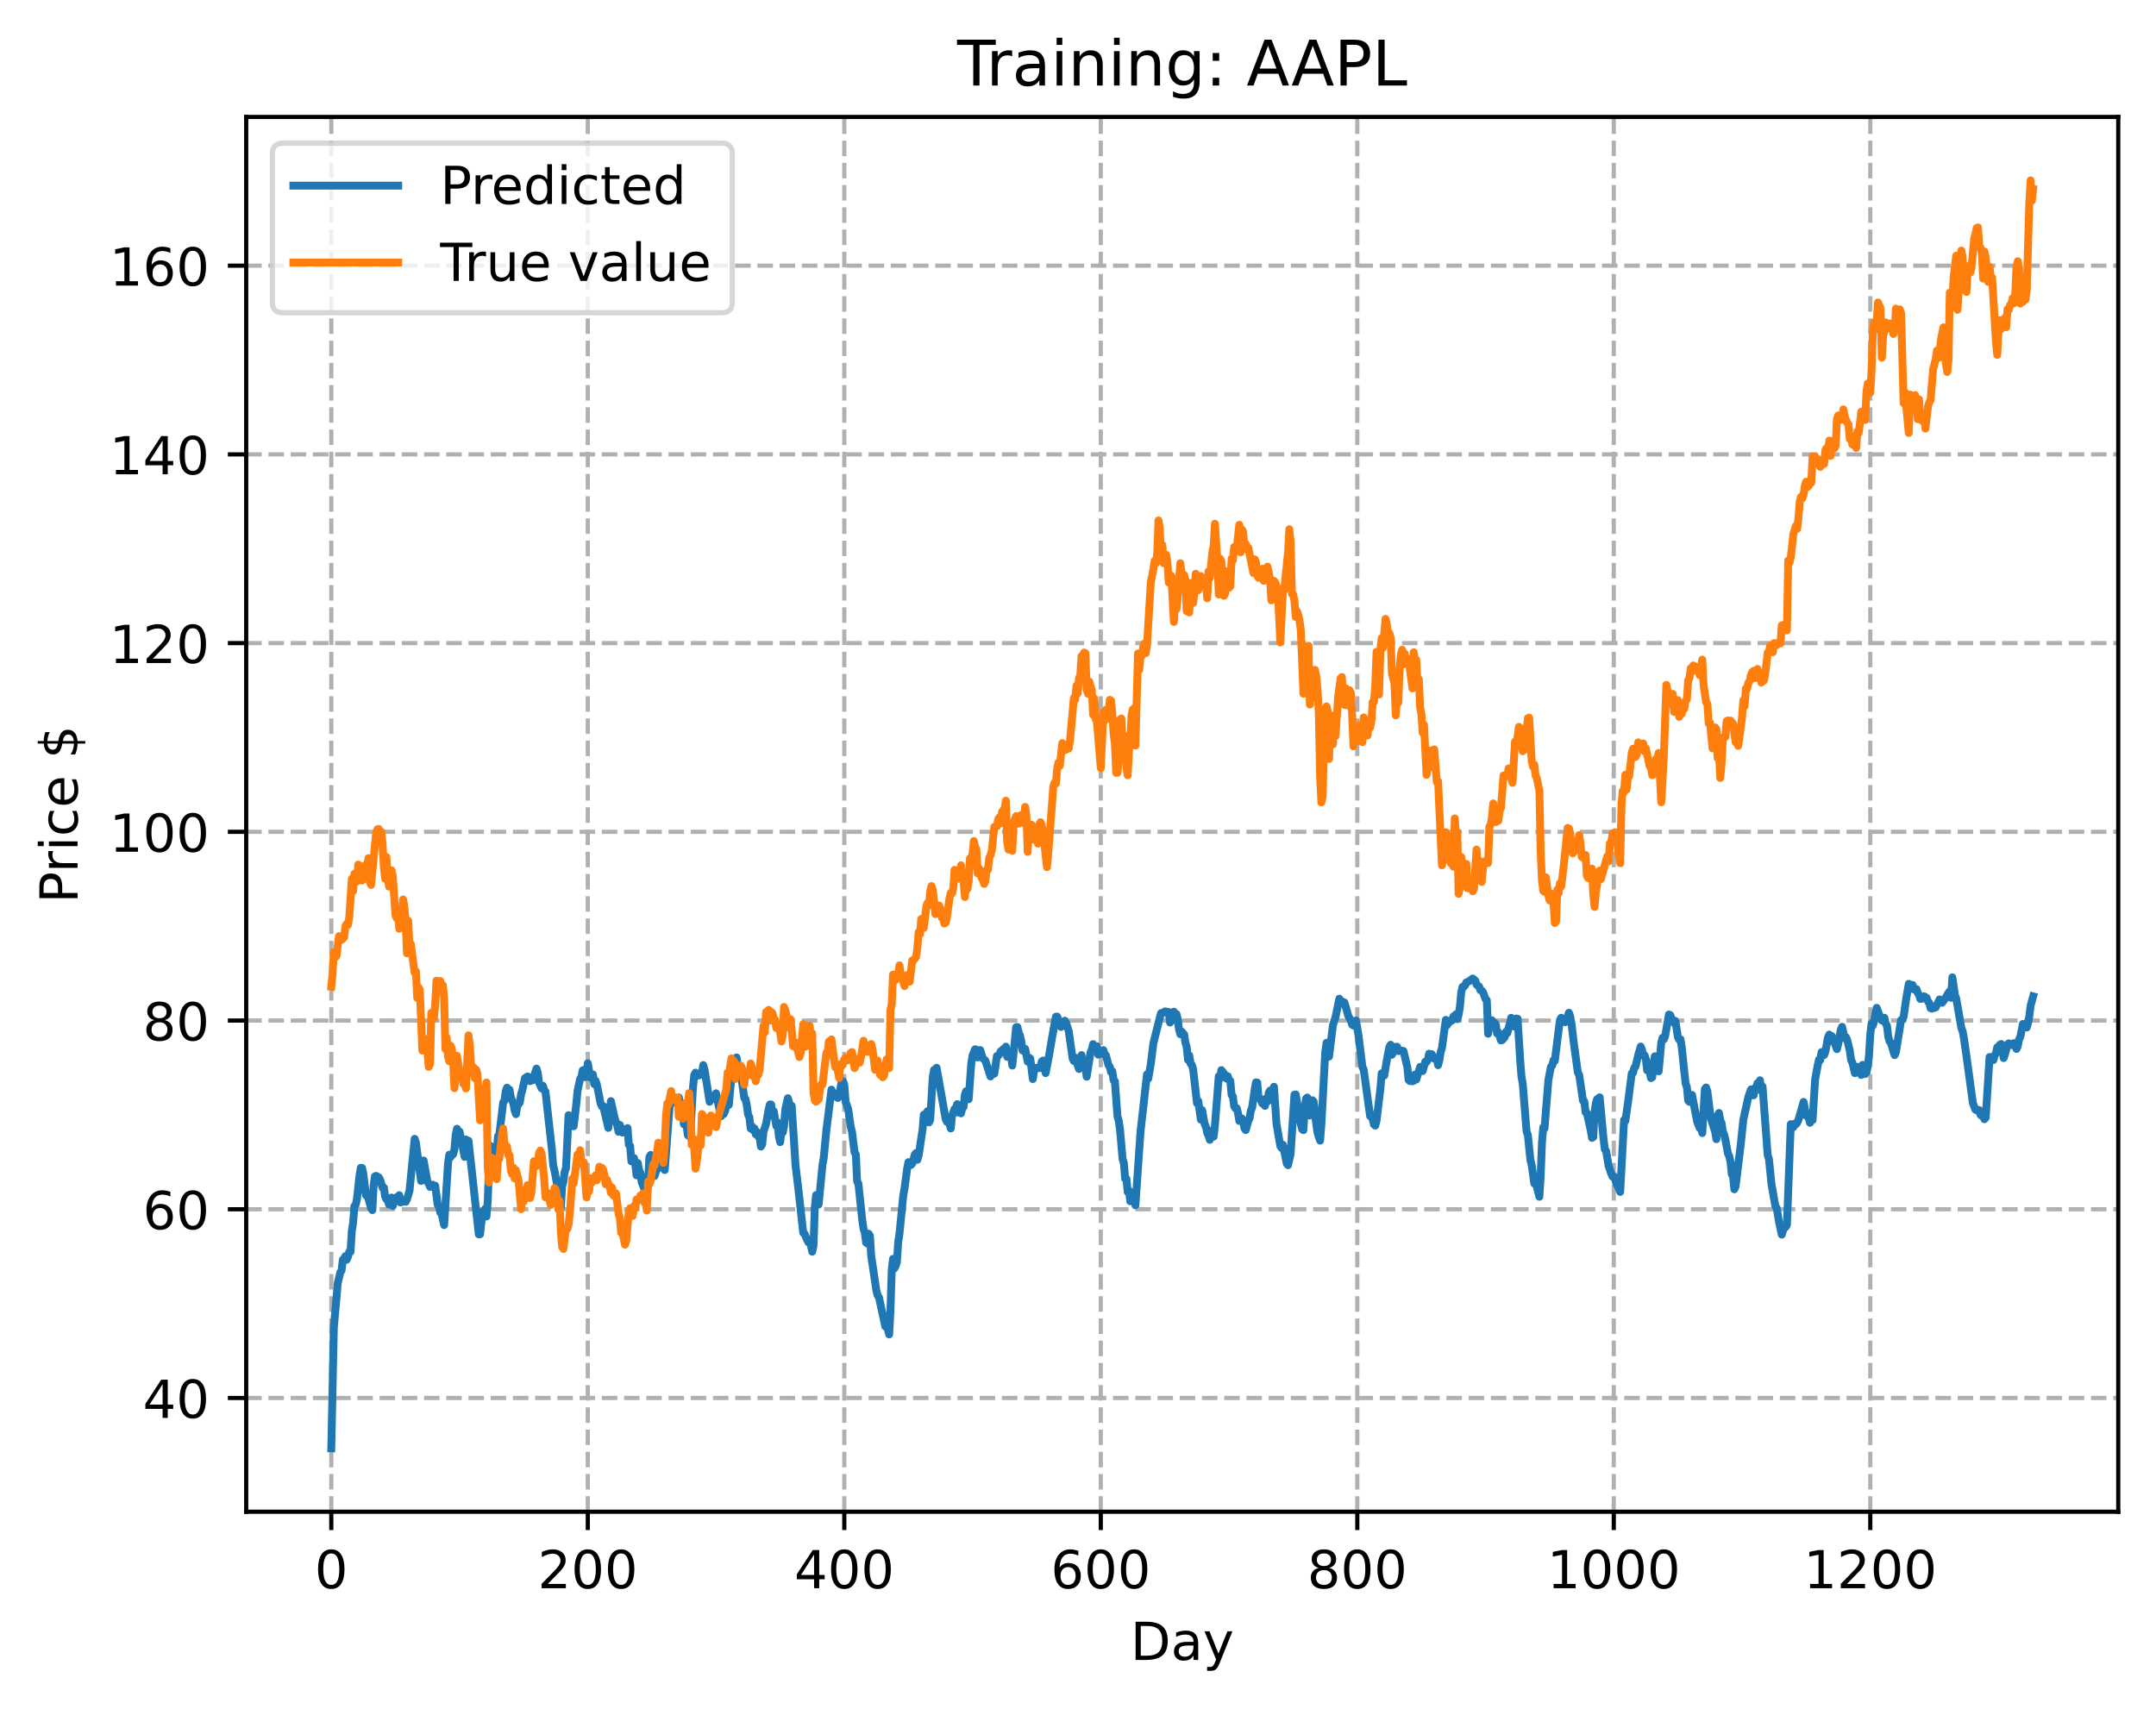 <?xml version="1.0" encoding="utf-8" standalone="no"?>
<!DOCTYPE svg PUBLIC "-//W3C//DTD SVG 1.1//EN"
  "http://www.w3.org/Graphics/SVG/1.1/DTD/svg11.dtd">
<!-- Created with matplotlib (https://matplotlib.org/) -->
<svg height="325.986pt" version="1.1" viewBox="0 0 411.286 325.986" width="411.286pt" xmlns="http://www.w3.org/2000/svg" xmlns:xlink="http://www.w3.org/1999/xlink">
 <defs>
  <style type="text/css">
*{stroke-linecap:butt;stroke-linejoin:round;}
  </style>
 </defs>
 <g id="figure_1">
  <g id="patch_1">
   <path d="M 0 325.986 
L 411.286 325.986 
L 411.286 0 
L 0 0 
z
" style="fill:#ffffff;"/>
  </g>
  <g id="axes_1">
   <g id="patch_2">
    <path d="M 46.966 288.43 
L 404.086 288.43 
L 404.086 22.318 
L 46.966 22.318 
z
" style="fill:#ffffff;"/>
   </g>
   <g id="matplotlib.axis_1">
    <g id="xtick_1">
     <g id="line2d_1">
      <path clip-path="url(#p0e2c1d96af)" d="M 63.198 288.43 
L 63.198 22.318 
" style="fill:none;stroke:#b0b0b0;stroke-dasharray:2.96,1.28;stroke-dashoffset:0;stroke-width:0.8;"/>
     </g>
     <g id="line2d_2">
      <defs>
       <path d="M 0 0 
L 0 3.5 
" id="mac61dab090" style="stroke:#000000;stroke-width:0.8;"/>
      </defs>
      <g>
       <use style="stroke:#000000;stroke-width:0.8;" x="63.198" xlink:href="#mac61dab090" y="288.43"/>
      </g>
     </g>
     <g id="text_1">
      <!-- 0 -->
      <defs>
       <path d="M 31.781 66.406 
Q 24.172 66.406 20.328 58.906 
Q 16.5 51.422 16.5 36.375 
Q 16.5 21.391 20.328 13.891 
Q 24.172 6.391 31.781 6.391 
Q 39.453 6.391 43.281 13.891 
Q 47.125 21.391 47.125 36.375 
Q 47.125 51.422 43.281 58.906 
Q 39.453 66.406 31.781 66.406 
z
M 31.781 74.219 
Q 44.047 74.219 50.516 64.516 
Q 56.984 54.828 56.984 36.375 
Q 56.984 17.969 50.516 8.266 
Q 44.047 -1.422 31.781 -1.422 
Q 19.531 -1.422 13.062 8.266 
Q 6.594 17.969 6.594 36.375 
Q 6.594 54.828 13.062 64.516 
Q 19.531 74.219 31.781 74.219 
z
" id="DejaVuSans-48"/>
      </defs>
      <g transform="translate(60.017 303.029)scale(0.1 -0.1)">
       <use xlink:href="#DejaVuSans-48"/>
      </g>
     </g>
    </g>
    <g id="xtick_2">
     <g id="line2d_3">
      <path clip-path="url(#p0e2c1d96af)" d="M 112.129 288.43 
L 112.129 22.318 
" style="fill:none;stroke:#b0b0b0;stroke-dasharray:2.96,1.28;stroke-dashoffset:0;stroke-width:0.8;"/>
     </g>
     <g id="line2d_4">
      <g>
       <use style="stroke:#000000;stroke-width:0.8;" x="112.129" xlink:href="#mac61dab090" y="288.43"/>
      </g>
     </g>
     <g id="text_2">
      <!-- 200 -->
      <defs>
       <path d="M 19.188 8.297 
L 53.609 8.297 
L 53.609 0 
L 7.328 0 
L 7.328 8.297 
Q 12.938 14.109 22.625 23.891 
Q 32.328 33.688 34.812 36.531 
Q 39.547 41.844 41.422 45.531 
Q 43.312 49.219 43.312 52.781 
Q 43.312 58.594 39.234 62.25 
Q 35.156 65.922 28.609 65.922 
Q 23.969 65.922 18.812 64.312 
Q 13.672 62.703 7.812 59.422 
L 7.812 69.391 
Q 13.766 71.781 18.938 73 
Q 24.125 74.219 28.422 74.219 
Q 39.75 74.219 46.484 68.547 
Q 53.219 62.891 53.219 53.422 
Q 53.219 48.922 51.531 44.891 
Q 49.859 40.875 45.406 35.406 
Q 44.188 33.984 37.641 27.219 
Q 31.109 20.453 19.188 8.297 
z
" id="DejaVuSans-50"/>
      </defs>
      <g transform="translate(102.585 303.029)scale(0.1 -0.1)">
       <use xlink:href="#DejaVuSans-50"/>
       <use x="63.623" xlink:href="#DejaVuSans-48"/>
       <use x="127.246" xlink:href="#DejaVuSans-48"/>
      </g>
     </g>
    </g>
    <g id="xtick_3">
     <g id="line2d_5">
      <path clip-path="url(#p0e2c1d96af)" d="M 161.06 288.43 
L 161.06 22.318 
" style="fill:none;stroke:#b0b0b0;stroke-dasharray:2.96,1.28;stroke-dashoffset:0;stroke-width:0.8;"/>
     </g>
     <g id="line2d_6">
      <g>
       <use style="stroke:#000000;stroke-width:0.8;" x="161.06" xlink:href="#mac61dab090" y="288.43"/>
      </g>
     </g>
     <g id="text_3">
      <!-- 400 -->
      <defs>
       <path d="M 37.797 64.312 
L 12.891 25.391 
L 37.797 25.391 
z
M 35.203 72.906 
L 47.609 72.906 
L 47.609 25.391 
L 58.016 25.391 
L 58.016 17.188 
L 47.609 17.188 
L 47.609 0 
L 37.797 0 
L 37.797 17.188 
L 4.891 17.188 
L 4.891 26.703 
z
" id="DejaVuSans-52"/>
      </defs>
      <g transform="translate(151.516 303.029)scale(0.1 -0.1)">
       <use xlink:href="#DejaVuSans-52"/>
       <use x="63.623" xlink:href="#DejaVuSans-48"/>
       <use x="127.246" xlink:href="#DejaVuSans-48"/>
      </g>
     </g>
    </g>
    <g id="xtick_4">
     <g id="line2d_7">
      <path clip-path="url(#p0e2c1d96af)" d="M 209.99 288.43 
L 209.99 22.318 
" style="fill:none;stroke:#b0b0b0;stroke-dasharray:2.96,1.28;stroke-dashoffset:0;stroke-width:0.8;"/>
     </g>
     <g id="line2d_8">
      <g>
       <use style="stroke:#000000;stroke-width:0.8;" x="209.99" xlink:href="#mac61dab090" y="288.43"/>
      </g>
     </g>
     <g id="text_4">
      <!-- 600 -->
      <defs>
       <path d="M 33.016 40.375 
Q 26.375 40.375 22.484 35.828 
Q 18.609 31.297 18.609 23.391 
Q 18.609 15.531 22.484 10.953 
Q 26.375 6.391 33.016 6.391 
Q 39.656 6.391 43.531 10.953 
Q 47.406 15.531 47.406 23.391 
Q 47.406 31.297 43.531 35.828 
Q 39.656 40.375 33.016 40.375 
z
M 52.594 71.297 
L 52.594 62.312 
Q 48.875 64.062 45.094 64.984 
Q 41.312 65.922 37.594 65.922 
Q 27.828 65.922 22.672 59.328 
Q 17.531 52.734 16.797 39.406 
Q 19.672 43.656 24.016 45.922 
Q 28.375 48.188 33.594 48.188 
Q 44.578 48.188 50.953 41.516 
Q 57.328 34.859 57.328 23.391 
Q 57.328 12.156 50.688 5.359 
Q 44.047 -1.422 33.016 -1.422 
Q 20.359 -1.422 13.672 8.266 
Q 6.984 17.969 6.984 36.375 
Q 6.984 53.656 15.188 63.938 
Q 23.391 74.219 37.203 74.219 
Q 40.922 74.219 44.703 73.484 
Q 48.484 72.75 52.594 71.297 
z
" id="DejaVuSans-54"/>
      </defs>
      <g transform="translate(200.446 303.029)scale(0.1 -0.1)">
       <use xlink:href="#DejaVuSans-54"/>
       <use x="63.623" xlink:href="#DejaVuSans-48"/>
       <use x="127.246" xlink:href="#DejaVuSans-48"/>
      </g>
     </g>
    </g>
    <g id="xtick_5">
     <g id="line2d_9">
      <path clip-path="url(#p0e2c1d96af)" d="M 258.921 288.43 
L 258.921 22.318 
" style="fill:none;stroke:#b0b0b0;stroke-dasharray:2.96,1.28;stroke-dashoffset:0;stroke-width:0.8;"/>
     </g>
     <g id="line2d_10">
      <g>
       <use style="stroke:#000000;stroke-width:0.8;" x="258.921" xlink:href="#mac61dab090" y="288.43"/>
      </g>
     </g>
     <g id="text_5">
      <!-- 800 -->
      <defs>
       <path d="M 31.781 34.625 
Q 24.75 34.625 20.719 30.859 
Q 16.703 27.094 16.703 20.516 
Q 16.703 13.922 20.719 10.156 
Q 24.75 6.391 31.781 6.391 
Q 38.812 6.391 42.859 10.172 
Q 46.922 13.969 46.922 20.516 
Q 46.922 27.094 42.891 30.859 
Q 38.875 34.625 31.781 34.625 
z
M 21.922 38.812 
Q 15.578 40.375 12.031 44.719 
Q 8.5 49.078 8.5 55.328 
Q 8.5 64.062 14.719 69.141 
Q 20.953 74.219 31.781 74.219 
Q 42.672 74.219 48.875 69.141 
Q 55.078 64.062 55.078 55.328 
Q 55.078 49.078 51.531 44.719 
Q 48 40.375 41.703 38.812 
Q 48.828 37.156 52.797 32.312 
Q 56.781 27.484 56.781 20.516 
Q 56.781 9.906 50.312 4.234 
Q 43.844 -1.422 31.781 -1.422 
Q 19.734 -1.422 13.25 4.234 
Q 6.781 9.906 6.781 20.516 
Q 6.781 27.484 10.781 32.312 
Q 14.797 37.156 21.922 38.812 
z
M 18.312 54.391 
Q 18.312 48.734 21.844 45.562 
Q 25.391 42.391 31.781 42.391 
Q 38.141 42.391 41.719 45.562 
Q 45.312 48.734 45.312 54.391 
Q 45.312 60.062 41.719 63.234 
Q 38.141 66.406 31.781 66.406 
Q 25.391 66.406 21.844 63.234 
Q 18.312 60.062 18.312 54.391 
z
" id="DejaVuSans-56"/>
      </defs>
      <g transform="translate(249.377 303.029)scale(0.1 -0.1)">
       <use xlink:href="#DejaVuSans-56"/>
       <use x="63.623" xlink:href="#DejaVuSans-48"/>
       <use x="127.246" xlink:href="#DejaVuSans-48"/>
      </g>
     </g>
    </g>
    <g id="xtick_6">
     <g id="line2d_11">
      <path clip-path="url(#p0e2c1d96af)" d="M 307.851 288.43 
L 307.851 22.318 
" style="fill:none;stroke:#b0b0b0;stroke-dasharray:2.96,1.28;stroke-dashoffset:0;stroke-width:0.8;"/>
     </g>
     <g id="line2d_12">
      <g>
       <use style="stroke:#000000;stroke-width:0.8;" x="307.851" xlink:href="#mac61dab090" y="288.43"/>
      </g>
     </g>
     <g id="text_6">
      <!-- 1000 -->
      <defs>
       <path d="M 12.406 8.297 
L 28.516 8.297 
L 28.516 63.922 
L 10.984 60.406 
L 10.984 69.391 
L 28.422 72.906 
L 38.281 72.906 
L 38.281 8.297 
L 54.391 8.297 
L 54.391 0 
L 12.406 0 
z
" id="DejaVuSans-49"/>
      </defs>
      <g transform="translate(295.126 303.029)scale(0.1 -0.1)">
       <use xlink:href="#DejaVuSans-49"/>
       <use x="63.623" xlink:href="#DejaVuSans-48"/>
       <use x="127.246" xlink:href="#DejaVuSans-48"/>
       <use x="190.869" xlink:href="#DejaVuSans-48"/>
      </g>
     </g>
    </g>
    <g id="xtick_7">
     <g id="line2d_13">
      <path clip-path="url(#p0e2c1d96af)" d="M 356.782 288.43 
L 356.782 22.318 
" style="fill:none;stroke:#b0b0b0;stroke-dasharray:2.96,1.28;stroke-dashoffset:0;stroke-width:0.8;"/>
     </g>
     <g id="line2d_14">
      <g>
       <use style="stroke:#000000;stroke-width:0.8;" x="356.782" xlink:href="#mac61dab090" y="288.43"/>
      </g>
     </g>
     <g id="text_7">
      <!-- 1200 -->
      <g transform="translate(344.057 303.029)scale(0.1 -0.1)">
       <use xlink:href="#DejaVuSans-49"/>
       <use x="63.623" xlink:href="#DejaVuSans-50"/>
       <use x="127.246" xlink:href="#DejaVuSans-48"/>
       <use x="190.869" xlink:href="#DejaVuSans-48"/>
      </g>
     </g>
    </g>
    <g id="text_8">
     <!-- Day -->
     <defs>
      <path d="M 19.672 64.797 
L 19.672 8.109 
L 31.594 8.109 
Q 46.688 8.109 53.688 14.938 
Q 60.688 21.781 60.688 36.531 
Q 60.688 51.172 53.688 57.984 
Q 46.688 64.797 31.594 64.797 
z
M 9.812 72.906 
L 30.078 72.906 
Q 51.266 72.906 61.172 64.094 
Q 71.094 55.281 71.094 36.531 
Q 71.094 17.672 61.125 8.828 
Q 51.172 0 30.078 0 
L 9.812 0 
z
" id="DejaVuSans-68"/>
      <path d="M 34.281 27.484 
Q 23.391 27.484 19.188 25 
Q 14.984 22.516 14.984 16.5 
Q 14.984 11.719 18.141 8.906 
Q 21.297 6.109 26.703 6.109 
Q 34.188 6.109 38.703 11.406 
Q 43.219 16.703 43.219 25.484 
L 43.219 27.484 
z
M 52.203 31.203 
L 52.203 0 
L 43.219 0 
L 43.219 8.297 
Q 40.141 3.328 35.547 0.953 
Q 30.953 -1.422 24.312 -1.422 
Q 15.922 -1.422 10.953 3.297 
Q 6 8.016 6 15.922 
Q 6 25.141 12.172 29.828 
Q 18.359 34.516 30.609 34.516 
L 43.219 34.516 
L 43.219 35.406 
Q 43.219 41.609 39.141 45 
Q 35.062 48.391 27.688 48.391 
Q 23 48.391 18.547 47.266 
Q 14.109 46.141 10.016 43.891 
L 10.016 52.203 
Q 14.938 54.109 19.578 55.047 
Q 24.219 56 28.609 56 
Q 40.484 56 46.344 49.844 
Q 52.203 43.703 52.203 31.203 
z
" id="DejaVuSans-97"/>
      <path d="M 32.172 -5.078 
Q 28.375 -14.844 24.75 -17.812 
Q 21.141 -20.797 15.094 -20.797 
L 7.906 -20.797 
L 7.906 -13.281 
L 13.188 -13.281 
Q 16.891 -13.281 18.938 -11.516 
Q 21 -9.766 23.484 -3.219 
L 25.094 0.875 
L 2.984 54.688 
L 12.5 54.688 
L 29.594 11.922 
L 46.688 54.688 
L 56.203 54.688 
z
" id="DejaVuSans-121"/>
     </defs>
     <g transform="translate(215.652 316.707)scale(0.1 -0.1)">
      <use xlink:href="#DejaVuSans-68"/>
      <use x="77.002" xlink:href="#DejaVuSans-97"/>
      <use x="138.281" xlink:href="#DejaVuSans-121"/>
     </g>
    </g>
   </g>
   <g id="matplotlib.axis_2">
    <g id="ytick_1">
     <g id="line2d_15">
      <path clip-path="url(#p0e2c1d96af)" d="M 46.966 266.725 
L 404.086 266.725 
" style="fill:none;stroke:#b0b0b0;stroke-dasharray:2.96,1.28;stroke-dashoffset:0;stroke-width:0.8;"/>
     </g>
     <g id="line2d_16">
      <defs>
       <path d="M 0 0 
L -3.5 0 
" id="m1503a0cd18" style="stroke:#000000;stroke-width:0.8;"/>
      </defs>
      <g>
       <use style="stroke:#000000;stroke-width:0.8;" x="46.966" xlink:href="#m1503a0cd18" y="266.725"/>
      </g>
     </g>
     <g id="text_9">
      <!-- 40 -->
      <g transform="translate(27.241 270.524)scale(0.1 -0.1)">
       <use xlink:href="#DejaVuSans-52"/>
       <use x="63.623" xlink:href="#DejaVuSans-48"/>
      </g>
     </g>
    </g>
    <g id="ytick_2">
     <g id="line2d_17">
      <path clip-path="url(#p0e2c1d96af)" d="M 46.966 230.719 
L 404.086 230.719 
" style="fill:none;stroke:#b0b0b0;stroke-dasharray:2.96,1.28;stroke-dashoffset:0;stroke-width:0.8;"/>
     </g>
     <g id="line2d_18">
      <g>
       <use style="stroke:#000000;stroke-width:0.8;" x="46.966" xlink:href="#m1503a0cd18" y="230.719"/>
      </g>
     </g>
     <g id="text_10">
      <!-- 60 -->
      <g transform="translate(27.241 234.518)scale(0.1 -0.1)">
       <use xlink:href="#DejaVuSans-54"/>
       <use x="63.623" xlink:href="#DejaVuSans-48"/>
      </g>
     </g>
    </g>
    <g id="ytick_3">
     <g id="line2d_19">
      <path clip-path="url(#p0e2c1d96af)" d="M 46.966 194.713 
L 404.086 194.713 
" style="fill:none;stroke:#b0b0b0;stroke-dasharray:2.96,1.28;stroke-dashoffset:0;stroke-width:0.8;"/>
     </g>
     <g id="line2d_20">
      <g>
       <use style="stroke:#000000;stroke-width:0.8;" x="46.966" xlink:href="#m1503a0cd18" y="194.713"/>
      </g>
     </g>
     <g id="text_11">
      <!-- 80 -->
      <g transform="translate(27.241 198.512)scale(0.1 -0.1)">
       <use xlink:href="#DejaVuSans-56"/>
       <use x="63.623" xlink:href="#DejaVuSans-48"/>
      </g>
     </g>
    </g>
    <g id="ytick_4">
     <g id="line2d_21">
      <path clip-path="url(#p0e2c1d96af)" d="M 46.966 158.707 
L 404.086 158.707 
" style="fill:none;stroke:#b0b0b0;stroke-dasharray:2.96,1.28;stroke-dashoffset:0;stroke-width:0.8;"/>
     </g>
     <g id="line2d_22">
      <g>
       <use style="stroke:#000000;stroke-width:0.8;" x="46.966" xlink:href="#m1503a0cd18" y="158.707"/>
      </g>
     </g>
     <g id="text_12">
      <!-- 100 -->
      <g transform="translate(20.878 162.506)scale(0.1 -0.1)">
       <use xlink:href="#DejaVuSans-49"/>
       <use x="63.623" xlink:href="#DejaVuSans-48"/>
       <use x="127.246" xlink:href="#DejaVuSans-48"/>
      </g>
     </g>
    </g>
    <g id="ytick_5">
     <g id="line2d_23">
      <path clip-path="url(#p0e2c1d96af)" d="M 46.966 122.701 
L 404.086 122.701 
" style="fill:none;stroke:#b0b0b0;stroke-dasharray:2.96,1.28;stroke-dashoffset:0;stroke-width:0.8;"/>
     </g>
     <g id="line2d_24">
      <g>
       <use style="stroke:#000000;stroke-width:0.8;" x="46.966" xlink:href="#m1503a0cd18" y="122.701"/>
      </g>
     </g>
     <g id="text_13">
      <!-- 120 -->
      <g transform="translate(20.878 126.5)scale(0.1 -0.1)">
       <use xlink:href="#DejaVuSans-49"/>
       <use x="63.623" xlink:href="#DejaVuSans-50"/>
       <use x="127.246" xlink:href="#DejaVuSans-48"/>
      </g>
     </g>
    </g>
    <g id="ytick_6">
     <g id="line2d_25">
      <path clip-path="url(#p0e2c1d96af)" d="M 46.966 86.695 
L 404.086 86.695 
" style="fill:none;stroke:#b0b0b0;stroke-dasharray:2.96,1.28;stroke-dashoffset:0;stroke-width:0.8;"/>
     </g>
     <g id="line2d_26">
      <g>
       <use style="stroke:#000000;stroke-width:0.8;" x="46.966" xlink:href="#m1503a0cd18" y="86.695"/>
      </g>
     </g>
     <g id="text_14">
      <!-- 140 -->
      <g transform="translate(20.878 90.494)scale(0.1 -0.1)">
       <use xlink:href="#DejaVuSans-49"/>
       <use x="63.623" xlink:href="#DejaVuSans-52"/>
       <use x="127.246" xlink:href="#DejaVuSans-48"/>
      </g>
     </g>
    </g>
    <g id="ytick_7">
     <g id="line2d_27">
      <path clip-path="url(#p0e2c1d96af)" d="M 46.966 50.689 
L 404.086 50.689 
" style="fill:none;stroke:#b0b0b0;stroke-dasharray:2.96,1.28;stroke-dashoffset:0;stroke-width:0.8;"/>
     </g>
     <g id="line2d_28">
      <g>
       <use style="stroke:#000000;stroke-width:0.8;" x="46.966" xlink:href="#m1503a0cd18" y="50.689"/>
      </g>
     </g>
     <g id="text_15">
      <!-- 160 -->
      <g transform="translate(20.878 54.488)scale(0.1 -0.1)">
       <use xlink:href="#DejaVuSans-49"/>
       <use x="63.623" xlink:href="#DejaVuSans-54"/>
       <use x="127.246" xlink:href="#DejaVuSans-48"/>
      </g>
     </g>
    </g>
    <g id="text_16">
     <!-- Price $ -->
     <defs>
      <path d="M 19.672 64.797 
L 19.672 37.406 
L 32.078 37.406 
Q 38.969 37.406 42.719 40.969 
Q 46.484 44.531 46.484 51.125 
Q 46.484 57.672 42.719 61.234 
Q 38.969 64.797 32.078 64.797 
z
M 9.812 72.906 
L 32.078 72.906 
Q 44.344 72.906 50.609 67.359 
Q 56.891 61.812 56.891 51.125 
Q 56.891 40.328 50.609 34.812 
Q 44.344 29.297 32.078 29.297 
L 19.672 29.297 
L 19.672 0 
L 9.812 0 
z
" id="DejaVuSans-80"/>
      <path d="M 41.109 46.297 
Q 39.594 47.172 37.812 47.578 
Q 36.031 48 33.891 48 
Q 26.266 48 22.188 43.047 
Q 18.109 38.094 18.109 28.812 
L 18.109 0 
L 9.078 0 
L 9.078 54.688 
L 18.109 54.688 
L 18.109 46.188 
Q 20.953 51.172 25.484 53.578 
Q 30.031 56 36.531 56 
Q 37.453 56 38.578 55.875 
Q 39.703 55.766 41.062 55.516 
z
" id="DejaVuSans-114"/>
      <path d="M 9.422 54.688 
L 18.406 54.688 
L 18.406 0 
L 9.422 0 
z
M 9.422 75.984 
L 18.406 75.984 
L 18.406 64.594 
L 9.422 64.594 
z
" id="DejaVuSans-105"/>
      <path d="M 48.781 52.594 
L 48.781 44.188 
Q 44.969 46.297 41.141 47.344 
Q 37.312 48.391 33.406 48.391 
Q 24.656 48.391 19.812 42.844 
Q 14.984 37.312 14.984 27.297 
Q 14.984 17.281 19.812 11.734 
Q 24.656 6.203 33.406 6.203 
Q 37.312 6.203 41.141 7.25 
Q 44.969 8.297 48.781 10.406 
L 48.781 2.094 
Q 45.016 0.344 40.984 -0.531 
Q 36.969 -1.422 32.422 -1.422 
Q 20.062 -1.422 12.781 6.344 
Q 5.516 14.109 5.516 27.297 
Q 5.516 40.672 12.859 48.328 
Q 20.219 56 33.016 56 
Q 37.156 56 41.109 55.141 
Q 45.062 54.297 48.781 52.594 
z
" id="DejaVuSans-99"/>
      <path d="M 56.203 29.594 
L 56.203 25.203 
L 14.891 25.203 
Q 15.484 15.922 20.484 11.062 
Q 25.484 6.203 34.422 6.203 
Q 39.594 6.203 44.453 7.469 
Q 49.312 8.734 54.109 11.281 
L 54.109 2.781 
Q 49.266 0.734 44.188 -0.344 
Q 39.109 -1.422 33.891 -1.422 
Q 20.797 -1.422 13.156 6.188 
Q 5.516 13.812 5.516 26.812 
Q 5.516 40.234 12.766 48.109 
Q 20.016 56 32.328 56 
Q 43.359 56 49.781 48.891 
Q 56.203 41.797 56.203 29.594 
z
M 47.219 32.234 
Q 47.125 39.594 43.094 43.984 
Q 39.062 48.391 32.422 48.391 
Q 24.906 48.391 20.391 44.141 
Q 15.875 39.891 15.188 32.172 
z
" id="DejaVuSans-101"/>
      <path id="DejaVuSans-32"/>
      <path d="M 33.797 -14.703 
L 28.906 -14.703 
L 28.859 0 
Q 23.734 0.094 18.609 1.188 
Q 13.484 2.297 8.297 4.5 
L 8.297 13.281 
Q 13.281 10.156 18.375 8.562 
Q 23.484 6.984 28.906 6.938 
L 28.906 29.203 
Q 18.109 30.953 13.203 35.156 
Q 8.297 39.359 8.297 46.688 
Q 8.297 54.641 13.625 59.219 
Q 18.953 63.812 28.906 64.5 
L 28.906 75.984 
L 33.797 75.984 
L 33.797 64.656 
Q 38.328 64.453 42.578 63.688 
Q 46.828 62.938 50.875 61.625 
L 50.875 53.078 
Q 46.828 55.125 42.547 56.25 
Q 38.281 57.375 33.797 57.562 
L 33.797 36.719 
Q 44.875 35.016 50.094 30.609 
Q 55.328 26.219 55.328 18.609 
Q 55.328 10.359 49.781 5.594 
Q 44.234 0.828 33.797 0.094 
z
M 28.906 37.594 
L 28.906 57.625 
Q 23.25 56.984 20.266 54.391 
Q 17.281 51.812 17.281 47.516 
Q 17.281 43.312 20.031 40.969 
Q 22.797 38.625 28.906 37.594 
z
M 33.797 28.219 
L 33.797 7.078 
Q 39.984 7.906 43.141 10.594 
Q 46.297 13.281 46.297 17.672 
Q 46.297 21.969 43.281 24.5 
Q 40.281 27.047 33.797 28.219 
z
" id="DejaVuSans-36"/>
     </defs>
     <g transform="translate(14.798 172.342)rotate(-90)scale(0.1 -0.1)">
      <use xlink:href="#DejaVuSans-80"/>
      <use x="58.553" xlink:href="#DejaVuSans-114"/>
      <use x="99.666" xlink:href="#DejaVuSans-105"/>
      <use x="127.449" xlink:href="#DejaVuSans-99"/>
      <use x="182.43" xlink:href="#DejaVuSans-101"/>
      <use x="243.953" xlink:href="#DejaVuSans-32"/>
      <use x="275.74" xlink:href="#DejaVuSans-36"/>
     </g>
    </g>
   </g>
   <g id="line2d_29">
    <path clip-path="url(#p0e2c1d96af)" d="M 63.198 276.334 
L 63.688 253.219 
L 64.177 247.806 
L 64.422 244.864 
L 64.911 242.778 
L 65.156 242.422 
L 65.4 240.332 
L 65.645 240.132 
L 65.89 239.652 
L 66.134 240.346 
L 66.379 239.781 
L 66.623 238.842 
L 66.868 238.833 
L 67.113 234.83 
L 67.357 233.334 
L 67.602 230.141 
L 67.847 229.868 
L 68.091 228.823 
L 68.581 224.244 
L 68.825 222.817 
L 69.07 222.834 
L 69.315 223.967 
L 69.804 228.039 
L 70.049 228.154 
L 70.293 228.734 
L 70.783 230.51 
L 71.027 230.882 
L 71.272 226.25 
L 71.517 224.441 
L 71.761 224.346 
L 72.251 224.625 
L 72.495 225.06 
L 72.984 226.639 
L 73.229 226.577 
L 73.474 228.315 
L 73.718 228.84 
L 73.963 228.841 
L 74.208 229.833 
L 74.452 229.431 
L 74.697 228.484 
L 74.942 230.088 
L 75.186 229.141 
L 75.431 228.974 
L 75.676 228.414 
L 75.92 228.407 
L 76.165 228.032 
L 76.41 229.421 
L 77.144 229.194 
L 77.388 229.303 
L 77.633 228.825 
L 78.122 227.167 
L 79.101 217.283 
L 79.345 218.039 
L 79.835 221.791 
L 80.324 225.317 
L 80.813 221.422 
L 81.547 225.516 
L 81.792 225.822 
L 82.037 226.462 
L 82.526 226.026 
L 82.771 226.573 
L 83.015 226.222 
L 83.505 229.896 
L 83.749 230.235 
L 83.994 231.36 
L 84.239 231.542 
L 84.728 233.739 
L 85.462 222.004 
L 85.706 220.312 
L 85.951 220.761 
L 86.196 220.378 
L 86.44 220.23 
L 86.685 219.319 
L 86.93 216.509 
L 87.174 215.359 
L 87.419 215.922 
L 87.664 215.894 
L 88.642 220.737 
L 88.887 217.41 
L 89.132 218.305 
L 89.376 217.654 
L 91.333 235.504 
L 91.578 235.492 
L 92.067 231.158 
L 92.312 231.31 
L 92.557 230.629 
L 92.801 232.099 
L 93.046 229.076 
L 93.291 222.246 
L 93.535 218.617 
L 94.025 219.598 
L 94.514 223.218 
L 95.003 216.755 
L 95.248 216.495 
L 95.737 212.427 
L 95.982 210.357 
L 96.227 210.015 
L 96.471 208.195 
L 96.716 207.517 
L 96.96 208.477 
L 97.205 207.916 
L 97.45 209.37 
L 97.939 210.56 
L 98.184 211.886 
L 98.428 212.583 
L 98.673 210.997 
L 99.162 210.34 
L 99.407 208.77 
L 99.652 207.961 
L 100.141 205.709 
L 100.63 205.378 
L 100.875 205.684 
L 101.12 206.277 
L 101.364 205.999 
L 101.609 206.109 
L 102.343 203.881 
L 102.587 204.657 
L 102.832 206.571 
L 103.321 207.657 
L 103.566 207.158 
L 103.811 207.975 
L 104.055 208.278 
L 105.279 219.297 
L 105.523 222.325 
L 105.768 223.294 
L 106.257 225.914 
L 106.747 228.447 
L 106.991 230.329 
L 107.236 226.342 
L 107.481 225.463 
L 107.725 223.555 
L 107.97 222.91 
L 108.459 212.766 
L 108.948 214.64 
L 109.193 214.851 
L 109.438 214.883 
L 109.927 210.713 
L 110.172 208.155 
L 110.661 205.836 
L 110.906 205.529 
L 111.15 204.217 
L 111.395 204.132 
L 111.64 205.526 
L 111.884 204.883 
L 112.129 202.859 
L 112.618 205.615 
L 113.108 204.992 
L 113.352 206.837 
L 113.597 206.178 
L 113.842 206.842 
L 114.331 209.311 
L 114.575 210.56 
L 114.82 211.096 
L 115.065 211.024 
L 116.043 215.201 
L 116.533 210.085 
L 117.267 213.367 
L 117.756 214.768 
L 118.001 215.942 
L 118.245 214.627 
L 118.735 216.08 
L 118.979 215.602 
L 119.224 216.085 
L 119.713 215.227 
L 119.958 218.43 
L 120.203 218.642 
L 120.447 221.582 
L 120.692 221.11 
L 120.936 220.937 
L 121.181 222.039 
L 121.426 224.246 
L 121.67 221.89 
L 121.915 223.245 
L 122.16 223.761 
L 122.404 225.534 
L 122.894 226.787 
L 123.138 226.756 
L 123.383 228.192 
L 123.628 225.859 
L 123.872 220.755 
L 124.117 220.354 
L 124.606 223.249 
L 124.851 224.403 
L 125.34 222.915 
L 125.585 222.91 
L 126.074 221.561 
L 126.319 222.769 
L 126.563 222.777 
L 126.808 223.238 
L 127.787 210.469 
L 128.031 209.135 
L 128.276 209.188 
L 128.521 209.637 
L 128.765 210.405 
L 129.01 210.009 
L 129.255 209.987 
L 129.499 209.394 
L 129.989 211.414 
L 130.478 214.516 
L 130.723 214.116 
L 130.967 214.737 
L 131.212 216.581 
L 131.457 216.763 
L 131.701 216.343 
L 132.191 207.518 
L 132.435 205.104 
L 132.68 204.65 
L 133.169 205.221 
L 133.414 205.148 
L 133.658 204.83 
L 133.903 204.842 
L 134.148 203.22 
L 134.392 204.056 
L 135.371 210.212 
L 135.616 209.097 
L 136.105 209.446 
L 136.35 209.673 
L 136.594 208.591 
L 137.328 212.082 
L 137.573 212.963 
L 137.818 212.094 
L 138.062 212.554 
L 138.307 212.011 
L 138.796 210.164 
L 139.041 210.798 
L 139.53 205.312 
L 139.775 203.594 
L 140.019 203.926 
L 140.264 203.518 
L 140.509 201.751 
L 140.753 203.571 
L 141.487 206.009 
L 141.977 209.493 
L 142.221 209.707 
L 142.466 210.902 
L 142.711 212.671 
L 142.955 213.173 
L 143.2 215.31 
L 143.445 214.89 
L 143.689 215.642 
L 143.934 215.311 
L 144.178 216.416 
L 144.423 216.012 
L 144.668 216.864 
L 144.912 216.934 
L 145.157 218.759 
L 145.402 218.308 
L 145.646 215.906 
L 146.136 214.466 
L 146.625 211.712 
L 146.87 210.718 
L 147.114 210.74 
L 147.359 212.714 
L 147.604 212.016 
L 148.093 214.842 
L 148.338 214.16 
L 148.582 216.858 
L 148.827 217.919 
L 149.072 215.703 
L 149.316 216.075 
L 149.561 214.914 
L 149.806 211.646 
L 150.295 209.523 
L 150.539 210.366 
L 150.784 212.235 
L 151.029 210.98 
L 151.763 222.418 
L 152.252 226.465 
L 153.231 235.215 
L 153.475 235.407 
L 153.965 236.543 
L 154.209 237.026 
L 154.454 237.019 
L 154.699 237.689 
L 154.943 238.817 
L 155.188 237.711 
L 155.433 230.445 
L 155.677 228.015 
L 155.922 228.338 
L 156.166 229.813 
L 156.9 222.256 
L 157.145 220.878 
L 157.634 215.705 
L 158.613 207.888 
L 159.102 209.122 
L 159.347 208.726 
L 159.592 209.298 
L 159.836 209.482 
L 160.081 209.011 
L 160.57 206.263 
L 160.815 206.286 
L 161.06 206.95 
L 161.304 210.191 
L 161.794 211.571 
L 162.283 214.962 
L 162.527 215.893 
L 163.017 219.869 
L 163.261 220.227 
L 163.506 225.397 
L 163.751 225.823 
L 164.485 232.776 
L 164.729 234.446 
L 164.974 235.18 
L 165.219 237.09 
L 165.463 237.26 
L 165.708 235.385 
L 165.953 235.804 
L 166.197 239.644 
L 167.176 246.207 
L 167.421 247.154 
L 167.665 247.495 
L 168.888 253.105 
L 169.133 252.673 
L 169.622 254.607 
L 169.867 250.098 
L 170.112 242.291 
L 170.356 240.177 
L 170.601 242.021 
L 170.846 241.563 
L 171.09 240.813 
L 171.335 237.061 
L 171.58 235.451 
L 172.314 228.061 
L 172.558 226.701 
L 173.048 222.979 
L 173.292 221.732 
L 173.537 221.929 
L 173.782 222.272 
L 174.026 222.004 
L 174.515 220.252 
L 174.76 219.985 
L 175.005 221.283 
L 175.249 220.437 
L 175.739 217.17 
L 175.983 215.555 
L 176.228 212.681 
L 176.473 212.746 
L 176.962 211.987 
L 177.207 214.153 
L 177.451 213.681 
L 177.941 205.429 
L 178.185 204.118 
L 178.43 204.209 
L 178.675 203.723 
L 180.387 213.479 
L 180.632 214.026 
L 180.876 213.617 
L 181.366 215.308 
L 181.61 212.931 
L 182.1 211.561 
L 182.344 211.502 
L 182.589 210.662 
L 182.834 212.278 
L 183.078 211.436 
L 183.323 212.424 
L 183.568 211.434 
L 183.812 211.195 
L 184.057 208.874 
L 184.302 208.204 
L 184.546 208.312 
L 184.791 209.728 
L 185.28 202.894 
L 185.525 201.381 
L 186.014 200.188 
L 186.259 200.27 
L 186.503 201.755 
L 186.748 201.588 
L 186.993 200.349 
L 187.482 201.916 
L 187.971 202.35 
L 188.95 205.385 
L 189.195 204.313 
L 189.439 204.83 
L 189.684 204.855 
L 190.173 201.48 
L 190.418 201.432 
L 190.663 201.143 
L 190.907 200.567 
L 191.152 200.462 
L 191.397 200.15 
L 191.641 200.065 
L 191.886 199.694 
L 192.13 201.639 
L 192.375 201.064 
L 192.62 200.918 
L 192.864 201.361 
L 193.109 203.304 
L 193.843 195.979 
L 194.088 195.945 
L 194.332 197.071 
L 194.577 197.576 
L 194.822 198.635 
L 195.066 200.443 
L 195.556 200.106 
L 196.045 202.551 
L 196.29 201.788 
L 196.534 201.953 
L 197.024 205.879 
L 197.268 204.089 
L 197.513 203.756 
L 197.758 203.897 
L 198.002 203.656 
L 198.491 203.778 
L 198.736 202.511 
L 198.981 202.345 
L 199.225 203.27 
L 199.47 204.743 
L 200.204 200.909 
L 200.693 197.988 
L 201.427 193.987 
L 201.672 193.967 
L 201.917 194.603 
L 202.161 195.583 
L 202.406 195.94 
L 202.895 195.294 
L 203.14 194.746 
L 203.385 195.177 
L 203.874 196.726 
L 204.363 200.145 
L 204.608 201.945 
L 204.852 202.438 
L 205.097 201.789 
L 205.831 203.952 
L 206.32 201.301 
L 206.565 202.958 
L 206.81 203.577 
L 207.054 203.715 
L 207.299 205.437 
L 208.033 200.783 
L 208.278 200.257 
L 208.522 199.215 
L 208.767 200.137 
L 209.012 200.167 
L 209.256 199.621 
L 209.501 201.224 
L 209.746 200.914 
L 209.99 201.076 
L 210.235 201.032 
L 210.479 200.356 
L 210.724 201.134 
L 210.969 201.355 
L 211.458 203.218 
L 211.703 203.533 
L 211.947 204.553 
L 212.192 204.391 
L 212.437 206.122 
L 212.681 206.307 
L 213.171 212.998 
L 213.415 213.833 
L 213.66 215.517 
L 214.149 221.166 
L 214.394 221.872 
L 214.639 224.904 
L 214.883 224.926 
L 215.128 227.424 
L 215.373 227.154 
L 215.617 229.185 
L 215.862 228.401 
L 216.351 228.779 
L 216.596 229.958 
L 217.574 215.852 
L 218.798 204.991 
L 219.042 205.802 
L 219.532 202.998 
L 220.021 199.052 
L 221.244 194.161 
L 221.489 193.292 
L 221.978 193.194 
L 222.223 192.97 
L 222.957 193.092 
L 223.201 195.095 
L 223.446 194.824 
L 223.935 193.023 
L 224.18 193.366 
L 224.425 193.48 
L 224.669 194.456 
L 224.914 196.414 
L 225.159 197.316 
L 225.403 196.81 
L 225.893 197.363 
L 226.137 198.957 
L 226.382 199.788 
L 226.627 202.22 
L 226.871 201.378 
L 227.116 202.935 
L 227.361 203.182 
L 227.605 204.01 
L 228.339 210.49 
L 228.584 210.076 
L 229.073 213.616 
L 229.318 211.806 
L 229.807 214.49 
L 230.052 214.996 
L 230.296 216.194 
L 230.541 216.624 
L 230.786 217.473 
L 231.275 215.685 
L 231.52 216.867 
L 231.764 214.72 
L 232.498 205.337 
L 232.743 205.78 
L 232.988 204.176 
L 233.477 204.779 
L 233.966 205.777 
L 234.211 205.325 
L 234.455 206.053 
L 234.7 206.247 
L 234.945 208.914 
L 235.189 209.194 
L 235.434 211.083 
L 235.679 211.462 
L 235.923 211.434 
L 236.168 212.385 
L 236.413 213.869 
L 236.657 213.461 
L 236.902 213.387 
L 237.147 213.816 
L 237.391 215.273 
L 237.636 215.615 
L 238.125 213.852 
L 238.37 213.377 
L 238.615 211.929 
L 238.859 211.318 
L 239.349 207.879 
L 239.593 206.515 
L 239.838 206.55 
L 240.082 209.487 
L 240.327 209.526 
L 240.816 210.553 
L 241.061 209.916 
L 241.306 210.998 
L 241.55 209.573 
L 241.795 210.171 
L 242.04 208.466 
L 242.284 208.069 
L 242.529 208.406 
L 242.774 208.002 
L 243.018 207.35 
L 243.508 214.419 
L 244.242 218.678 
L 244.486 219.039 
L 244.731 218.418 
L 245.465 222.006 
L 245.709 222.311 
L 246.199 220.173 
L 246.933 208.862 
L 247.177 208.807 
L 248.156 214.526 
L 248.401 215.46 
L 248.645 215.618 
L 248.89 211.47 
L 249.135 209.612 
L 249.379 209.404 
L 249.624 212.371 
L 249.869 212.842 
L 250.113 211.978 
L 250.358 209.921 
L 250.603 210.174 
L 251.092 214.439 
L 251.337 216.139 
L 251.826 217.624 
L 252.07 214.582 
L 252.804 200.778 
L 253.049 198.975 
L 253.294 198.915 
L 253.538 201.591 
L 254.272 195.595 
L 254.762 194.065 
L 255.496 190.545 
L 255.74 190.956 
L 255.985 191.018 
L 256.23 191.322 
L 256.474 191.271 
L 257.208 193.83 
L 257.697 194.761 
L 257.942 195.503 
L 258.187 195.67 
L 258.676 194.717 
L 259.165 197.597 
L 259.899 203.584 
L 260.144 204.081 
L 261.367 212.949 
L 261.612 212.595 
L 262.101 214.559 
L 262.346 214.756 
L 262.591 213.829 
L 263.325 207.761 
L 263.569 204.789 
L 263.814 204.681 
L 264.058 205.214 
L 264.548 202.32 
L 265.037 199.739 
L 265.282 199.335 
L 265.526 201.243 
L 266.26 199.743 
L 266.505 199.696 
L 266.75 200.545 
L 266.994 200.399 
L 267.728 200.521 
L 268.462 203.568 
L 268.707 206.033 
L 268.952 206.267 
L 269.196 205.502 
L 269.441 206.309 
L 269.685 206.207 
L 269.93 205.018 
L 270.175 205.973 
L 270.909 203.558 
L 271.398 204.35 
L 271.887 202.563 
L 272.132 202.624 
L 272.377 202.208 
L 272.621 201.038 
L 272.866 201.377 
L 273.111 201.118 
L 273.6 201.992 
L 274.089 201.934 
L 274.334 203.233 
L 274.579 202.271 
L 274.823 200.716 
L 275.068 199.979 
L 275.802 194.591 
L 276.046 195.599 
L 276.291 195.157 
L 276.536 194.984 
L 276.78 194.655 
L 277.025 194.695 
L 277.27 193.912 
L 277.514 193.782 
L 277.759 193.519 
L 278.004 194.432 
L 278.248 193.61 
L 278.493 192.174 
L 278.738 189.389 
L 278.982 188.298 
L 279.227 188.276 
L 279.472 188.027 
L 279.716 187.436 
L 280.206 187.239 
L 280.94 186.689 
L 281.429 187.107 
L 281.673 187.871 
L 282.163 188.23 
L 282.407 188.928 
L 282.652 188.996 
L 282.897 189.291 
L 283.386 190.611 
L 283.631 190.837 
L 283.875 197.233 
L 284.12 195.742 
L 284.365 195.544 
L 284.609 194.66 
L 284.854 195.631 
L 285.099 195.138 
L 285.343 195.46 
L 285.588 197.188 
L 285.833 196.967 
L 286.322 198.506 
L 286.567 198.442 
L 287.056 197.859 
L 287.301 196.833 
L 287.545 197.099 
L 288.279 194.19 
L 288.524 194.789 
L 288.768 195.837 
L 289.013 195.245 
L 289.258 194.321 
L 289.502 194.369 
L 289.992 202.184 
L 290.236 205.361 
L 290.481 206.742 
L 291.215 215.878 
L 291.46 216.576 
L 291.949 221.338 
L 292.194 222.307 
L 292.683 225.809 
L 292.928 225.517 
L 293.661 228.339 
L 293.906 224.298 
L 294.151 217.98 
L 294.395 215.087 
L 294.64 215.284 
L 295.374 206.083 
L 295.863 203.528 
L 296.108 203.296 
L 296.353 202.273 
L 296.597 202.419 
L 297.576 194.609 
L 297.821 194.184 
L 298.065 194.952 
L 298.31 194.829 
L 298.555 195.038 
L 298.799 194.758 
L 299.289 193.23 
L 299.533 193.886 
L 299.778 195.26 
L 300.267 199.34 
L 301.001 204.659 
L 301.246 205.049 
L 301.98 210.032 
L 302.224 210.148 
L 302.469 212.218 
L 302.714 212.337 
L 303.448 215.629 
L 303.692 217.101 
L 303.937 216.95 
L 304.182 212.244 
L 304.426 210.481 
L 304.671 209.72 
L 305.16 209.359 
L 305.894 217.278 
L 306.139 219.279 
L 306.383 219.608 
L 306.873 222.497 
L 307.362 223.905 
L 307.607 224.486 
L 307.851 224.407 
L 308.096 224.932 
L 308.341 225.864 
L 308.585 226.269 
L 309.075 227.409 
L 309.809 213.695 
L 310.053 213.893 
L 310.543 210.512 
L 311.277 204.797 
L 311.521 204.695 
L 311.766 203.719 
L 312.01 203.471 
L 312.5 201.322 
L 312.989 199.675 
L 313.234 200.288 
L 313.478 201.38 
L 313.723 201.336 
L 313.968 202.106 
L 314.212 204.219 
L 314.457 203.71 
L 314.702 204.486 
L 314.946 205.692 
L 315.191 205.541 
L 315.436 202.806 
L 315.68 201.524 
L 316.17 203.97 
L 316.414 204.402 
L 316.904 198.932 
L 317.148 198.009 
L 317.393 198.307 
L 317.637 197.721 
L 318.371 193.561 
L 318.616 193.667 
L 319.105 194.878 
L 319.35 195.162 
L 319.595 194.789 
L 320.084 197.891 
L 320.329 198.352 
L 320.573 198.289 
L 320.818 199.83 
L 321.307 204.466 
L 321.552 206.74 
L 321.797 207.428 
L 322.041 209.992 
L 322.286 210.231 
L 322.531 209.219 
L 322.775 208.903 
L 323.754 214.025 
L 324.243 215.251 
L 324.488 215.209 
L 324.732 216.18 
L 325.222 207.774 
L 325.466 207.482 
L 325.711 208.249 
L 326.2 212.153 
L 326.445 213.647 
L 327.179 215.901 
L 327.424 217.359 
L 327.668 212.846 
L 327.913 212.348 
L 328.158 213.765 
L 328.402 214.227 
L 328.647 215.816 
L 328.892 216.452 
L 329.136 217.41 
L 329.625 220.076 
L 329.87 220.586 
L 330.115 221.669 
L 330.359 224.032 
L 330.604 224.426 
L 330.849 226.907 
L 331.093 226.343 
L 331.583 222.364 
L 332.072 218.351 
L 332.561 213.651 
L 333.54 209.216 
L 334.029 207.858 
L 334.519 208.986 
L 334.763 207.583 
L 335.008 207.727 
L 335.252 206.682 
L 335.497 206.56 
L 335.742 206.109 
L 335.986 208.129 
L 336.231 207.306 
L 337.21 220.39 
L 337.454 221.177 
L 337.944 225.999 
L 338.678 230.145 
L 338.922 230.478 
L 339.412 233.327 
L 339.901 235.56 
L 340.39 233.975 
L 340.635 234.117 
L 340.88 233.715 
L 341.613 214.488 
L 341.858 214.546 
L 342.103 215.063 
L 342.347 214.391 
L 342.592 214.505 
L 342.837 214.23 
L 343.081 213.661 
L 344.06 210.238 
L 344.549 212.87 
L 344.794 212.497 
L 345.283 214.222 
L 345.528 213.286 
L 345.773 213.714 
L 346.262 205.92 
L 346.751 203.269 
L 346.996 202.16 
L 347.24 202.257 
L 347.485 200.738 
L 347.73 200.66 
L 347.974 201.296 
L 348.219 200.622 
L 348.708 197.963 
L 348.953 197.389 
L 349.198 198.589 
L 349.442 197.684 
L 349.687 198.465 
L 349.932 198.838 
L 350.421 200.17 
L 350.666 199.176 
L 351.155 196.471 
L 351.4 195.909 
L 351.889 198.106 
L 352.134 197.889 
L 352.378 198.41 
L 352.868 200.454 
L 353.112 202.189 
L 353.357 202.721 
L 353.846 204.752 
L 354.335 203.542 
L 354.825 204.721 
L 355.069 205.094 
L 355.314 203.177 
L 355.803 204.913 
L 356.048 204.636 
L 356.293 203.502 
L 356.537 201.382 
L 356.782 197.347 
L 357.027 195.277 
L 357.271 195.685 
L 357.516 194.725 
L 358.005 192.289 
L 358.495 193.587 
L 358.984 194.698 
L 359.473 194.183 
L 359.718 195.316 
L 359.962 195.666 
L 360.207 197.809 
L 360.452 198.674 
L 360.696 198.933 
L 361.186 200.579 
L 361.43 201.308 
L 361.675 200.728 
L 362.654 194.622 
L 362.898 194.54 
L 363.143 193.979 
L 363.632 190.55 
L 364.122 187.713 
L 364.611 187.922 
L 364.856 187.925 
L 365.1 188.772 
L 365.345 188.838 
L 365.589 188.714 
L 365.834 189.447 
L 366.079 189.796 
L 366.323 190.59 
L 366.568 190.561 
L 367.057 190.086 
L 367.547 190.394 
L 367.791 191.104 
L 368.036 191.356 
L 368.281 192.36 
L 368.525 192.437 
L 369.259 192.205 
L 369.993 190.682 
L 370.483 191.328 
L 370.972 190.66 
L 371.706 189.418 
L 371.95 189.099 
L 372.195 190.382 
L 372.44 186.466 
L 372.929 189.847 
L 373.174 190.479 
L 374.152 196.128 
L 374.397 196.767 
L 374.642 198.078 
L 375.131 201.484 
L 376.354 210.477 
L 376.844 211.733 
L 377.088 211.707 
L 377.333 211.984 
L 377.577 211.798 
L 377.822 212.719 
L 378.067 212.909 
L 378.311 212.565 
L 378.556 213.542 
L 378.801 213.228 
L 379.535 201.678 
L 380.024 201.723 
L 380.269 202.257 
L 380.513 201.322 
L 380.758 200.988 
L 381.003 199.799 
L 381.247 199.821 
L 381.492 199.332 
L 381.737 199.187 
L 381.981 200.084 
L 382.226 201.872 
L 382.471 201.143 
L 382.96 199.3 
L 383.204 199.058 
L 383.449 199.368 
L 383.938 199.413 
L 384.183 199.029 
L 384.428 199.092 
L 384.672 200.14 
L 384.917 199.623 
L 385.162 198.29 
L 385.406 197.827 
L 385.896 195.353 
L 386.14 195.471 
L 386.385 195.43 
L 386.63 196.044 
L 386.874 195.21 
L 387.119 193.907 
L 387.364 191.887 
L 387.853 190.102 
L 387.853 190.102 
" style="fill:none;stroke:#1f77b4;stroke-linecap:square;stroke-width:1.5;"/>
   </g>
   <g id="line2d_30">
    <path clip-path="url(#p0e2c1d96af)" d="M 63.198 188.25 
L 63.443 185.711 
L 63.688 181.661 
L 63.932 182.669 
L 64.177 182.417 
L 64.666 178.618 
L 65.156 179.32 
L 65.645 178.852 
L 65.89 176.71 
L 66.134 176.278 
L 66.379 176.494 
L 66.623 175.072 
L 67.113 167.672 
L 67.357 170.013 
L 67.602 166.718 
L 67.847 168.32 
L 68.091 168.158 
L 68.336 164.954 
L 68.825 165.53 
L 69.07 167.996 
L 69.315 167.654 
L 69.559 165.152 
L 69.804 166.358 
L 70.293 163.73 
L 70.538 168.284 
L 70.783 168.842 
L 71.761 158.761 
L 72.006 158.221 
L 72.251 158.167 
L 72.495 159.049 
L 72.74 158.689 
L 72.984 161.083 
L 73.229 165.512 
L 73.474 167.654 
L 73.718 163.514 
L 73.963 167.168 
L 74.208 169.149 
L 74.452 168.662 
L 74.697 166.052 
L 74.942 167.24 
L 75.431 174.603 
L 75.676 175.198 
L 75.92 173.901 
L 76.165 177.196 
L 76.41 176.782 
L 76.654 175.486 
L 76.899 171.615 
L 77.144 172.947 
L 77.388 176.026 
L 77.633 181.895 
L 77.878 175.666 
L 78.122 180.995 
L 78.367 180.094 
L 79.101 185.621 
L 79.345 185.315 
L 79.59 190.392 
L 79.835 188.376 
L 80.079 188.844 
L 80.569 200.438 
L 80.813 198.043 
L 81.058 199.124 
L 81.303 199.106 
L 81.547 200.654 
L 81.792 203.552 
L 82.037 203.03 
L 82.281 193.237 
L 82.526 194.479 
L 82.771 194.281 
L 83.015 191.76 
L 83.26 187.116 
L 83.505 188.34 
L 83.749 188.808 
L 83.994 187.17 
L 84.239 188.214 
L 84.483 187.98 
L 84.728 190.644 
L 84.972 200.168 
L 85.217 197.989 
L 85.462 201.59 
L 85.706 202.472 
L 85.951 199.502 
L 86.196 200.114 
L 86.44 202.508 
L 86.685 207.621 
L 86.93 205.299 
L 87.174 201.428 
L 87.664 204.56 
L 87.908 205.173 
L 88.153 204.956 
L 88.398 206.793 
L 88.642 206.271 
L 88.887 207.675 
L 89.376 197.539 
L 89.621 199.322 
L 89.866 203.192 
L 90.11 204.002 
L 90.355 203.642 
L 90.599 205.749 
L 90.844 204.092 
L 91.089 204.92 
L 91.578 213.76 
L 91.823 208.575 
L 92.312 210.141 
L 92.557 208.917 
L 92.801 206.541 
L 93.046 222.869 
L 93.291 225.606 
L 93.78 220.871 
L 94.514 222.077 
L 94.759 224.976 
L 95.003 220.979 
L 95.248 221.105 
L 95.737 216.586 
L 95.982 215.308 
L 96.227 218.405 
L 96.716 218.729 
L 96.96 220.385 
L 97.205 220.439 
L 97.45 223.302 
L 97.694 224.022 
L 97.939 222.797 
L 98.184 224.85 
L 98.428 223.266 
L 98.918 225.21 
L 99.407 230.701 
L 99.652 227.856 
L 99.896 229.261 
L 100.141 228 
L 100.386 227.712 
L 100.63 226.128 
L 100.875 228.558 
L 101.12 228.576 
L 101.364 227.496 
L 101.854 221.537 
L 102.098 221.843 
L 102.343 222.473 
L 102.587 222.293 
L 102.832 219.935 
L 103.077 219.503 
L 103.321 220.133 
L 103.811 224.886 
L 104.055 228.432 
L 104.3 228.198 
L 104.545 227.64 
L 105.034 229.891 
L 105.279 229.117 
L 105.523 228.918 
L 105.768 226.686 
L 106.013 227.028 
L 106.257 228.198 
L 106.502 230.755 
L 106.747 229.117 
L 106.991 235.148 
L 107.236 237.902 
L 107.481 238.298 
L 107.97 234.283 
L 108.215 234.463 
L 108.459 233.707 
L 108.704 231.439 
L 109.193 224.868 
L 109.438 225.75 
L 110.172 220.241 
L 110.416 220.781 
L 110.661 219.449 
L 110.906 221.267 
L 111.15 222.239 
L 111.395 221.789 
L 111.884 228.45 
L 112.129 226.974 
L 112.374 227.316 
L 112.618 224.814 
L 112.863 225.66 
L 113.108 225.228 
L 113.352 225.03 
L 113.597 224.256 
L 113.842 225.21 
L 114.086 224.31 
L 114.331 222.599 
L 114.575 223.068 
L 114.82 222.815 
L 115.065 223.176 
L 115.309 224.256 
L 115.554 225.966 
L 115.799 225.102 
L 116.043 225.858 
L 116.288 226.2 
L 116.533 227.586 
L 116.777 226.614 
L 117.022 228.126 
L 117.267 227.64 
L 117.511 227.694 
L 118.001 231.529 
L 118.245 232.393 
L 118.49 235.202 
L 118.735 235.184 
L 119.224 237.47 
L 119.469 236.75 
L 119.958 231.115 
L 120.203 230.521 
L 120.692 231.997 
L 120.936 230.107 
L 121.181 230.539 
L 121.426 228.846 
L 121.67 229.045 
L 121.915 228.81 
L 122.16 228.09 
L 122.404 228.072 
L 122.649 227.694 
L 122.894 229.441 
L 123.138 229.099 
L 123.383 230.971 
L 123.628 225.444 
L 123.872 225.966 
L 124.117 225.318 
L 124.606 222.149 
L 124.851 222.347 
L 125.34 219.773 
L 125.585 218.009 
L 125.83 219.089 
L 126.074 219.143 
L 126.319 220.169 
L 126.563 221.861 
L 126.808 218.531 
L 127.053 212.824 
L 127.297 210.537 
L 127.542 210.681 
L 128.031 208.161 
L 128.276 209.871 
L 128.521 209.529 
L 128.765 209.385 
L 129.01 209.889 
L 129.255 209.385 
L 129.499 213.076 
L 129.744 212.482 
L 129.989 212.284 
L 130.233 213.436 
L 130.478 213.076 
L 130.723 210.483 
L 130.967 211.366 
L 131.212 210.609 
L 131.457 208.557 
L 131.701 211.528 
L 131.946 218.441 
L 132.191 217.163 
L 132.435 219.179 
L 132.68 222.977 
L 132.924 221.627 
L 133.414 217.271 
L 133.658 218.531 
L 133.903 212.554 
L 134.148 212.95 
L 134.392 214.894 
L 134.637 213.688 
L 134.882 214.588 
L 135.126 216.118 
L 135.371 213.238 
L 135.616 212.824 
L 135.86 214.408 
L 136.105 214.516 
L 136.35 213.292 
L 136.594 215.038 
L 137.084 212.806 
L 138.551 207.855 
L 138.796 204.65 
L 139.041 205.029 
L 139.53 201.932 
L 139.775 203.462 
L 140.019 202.454 
L 140.264 205.857 
L 140.509 203.732 
L 140.998 204.993 
L 141.243 203.264 
L 141.487 203.606 
L 141.732 204.758 
L 141.977 206.937 
L 142.221 204.848 
L 142.466 205.245 
L 142.955 204.83 
L 143.2 202.904 
L 143.445 203.714 
L 143.689 205.353 
L 143.934 205.119 
L 144.178 206.289 
L 144.423 204.704 
L 144.668 205.047 
L 144.912 204.038 
L 145.646 195.721 
L 145.891 196.963 
L 146.136 193.093 
L 146.38 193.435 
L 146.625 192.678 
L 146.87 194.713 
L 147.114 193.057 
L 147.359 193.291 
L 147.604 194.371 
L 147.848 194.569 
L 148.093 196.153 
L 148.338 195.361 
L 148.582 196.009 
L 148.827 197.089 
L 149.072 198.709 
L 149.316 197.539 
L 149.561 192.12 
L 149.806 192.732 
L 150.295 194.695 
L 150.539 196.117 
L 150.784 194.443 
L 151.029 196.477 
L 151.273 199.61 
L 151.518 198.853 
L 151.763 199.844 
L 152.007 198.961 
L 152.252 200.744 
L 152.497 201.68 
L 152.741 200.96 
L 153.231 195.397 
L 153.475 196.189 
L 153.72 199.682 
L 153.965 197.521 
L 154.209 196.891 
L 154.454 195.703 
L 154.699 198.295 
L 154.943 197.161 
L 155.188 208.467 
L 155.433 209.943 
L 155.677 210.195 
L 156.166 209.745 
L 156.411 207.891 
L 156.656 206.901 
L 156.9 206.919 
L 157.634 200.888 
L 157.879 200.906 
L 158.124 198.709 
L 158.368 198.835 
L 158.613 198.313 
L 159.102 202.13 
L 159.347 203.642 
L 159.592 203.066 
L 160.081 205.677 
L 160.326 203.03 
L 160.57 203.39 
L 160.815 203.012 
L 161.06 202.112 
L 161.304 201.824 
L 161.549 202.238 
L 161.794 202.31 
L 162.038 202.184 
L 162.283 200.87 
L 162.527 200.726 
L 163.017 203.786 
L 163.261 203.264 
L 163.506 202.076 
L 163.751 202.112 
L 163.995 202.76 
L 164.24 201.698 
L 164.729 198.565 
L 164.974 199.916 
L 165.219 200.51 
L 165.463 200.672 
L 165.708 200.69 
L 165.953 199.43 
L 166.197 199.196 
L 166.442 200.168 
L 166.931 204.11 
L 167.176 204.11 
L 167.421 202.346 
L 167.91 205.101 
L 168.154 204.56 
L 168.399 205.533 
L 168.644 205.263 
L 169.133 202.13 
L 169.378 201.986 
L 169.622 203.786 
L 169.867 192.714 
L 170.112 191.634 
L 170.356 185.945 
L 170.846 186.972 
L 171.335 186.341 
L 171.58 184.181 
L 171.824 185.855 
L 172.069 186.395 
L 172.558 188.142 
L 172.803 186.269 
L 173.048 186.035 
L 173.292 185.999 
L 173.537 187.296 
L 174.026 183.245 
L 174.271 183.209 
L 174.76 182.561 
L 175.005 180.796 
L 175.249 177.826 
L 175.494 178.258 
L 175.739 175.324 
L 175.983 175.936 
L 176.228 177.052 
L 176.717 172.893 
L 176.962 172.245 
L 177.207 172.713 
L 177.451 170.049 
L 177.696 169.059 
L 177.941 169.761 
L 178.43 174.405 
L 178.675 172.749 
L 178.919 172.965 
L 179.164 172.785 
L 179.409 173.361 
L 179.653 175.072 
L 179.898 175.216 
L 180.142 176.206 
L 180.387 176.062 
L 180.632 175.09 
L 181.121 171.435 
L 181.366 170.373 
L 181.61 170.445 
L 181.855 169.455 
L 182.1 165.962 
L 182.344 167.078 
L 182.589 167.006 
L 182.834 167.654 
L 183.078 167.312 
L 183.323 165.098 
L 183.568 167.132 
L 183.812 168.104 
L 184.057 171.147 
L 184.302 168.734 
L 184.546 169.617 
L 184.791 168.212 
L 185.036 163.766 
L 185.28 164.054 
L 185.525 162.901 
L 185.77 160.471 
L 186.014 161.623 
L 186.259 162.037 
L 186.503 166.628 
L 186.748 165.674 
L 187.237 167.492 
L 187.482 167.78 
L 187.727 168.644 
L 187.971 168.176 
L 188.216 165.926 
L 188.461 165.962 
L 188.705 163.676 
L 188.95 163.208 
L 189.195 162.343 
L 189.684 157.753 
L 190.173 157.663 
L 190.418 156.33 
L 190.663 155.934 
L 190.907 157.105 
L 191.152 154.872 
L 191.397 154.656 
L 191.641 154.206 
L 191.886 152.766 
L 192.13 160.615 
L 192.375 162.091 
L 192.62 160.561 
L 193.109 162.325 
L 193.354 156.907 
L 193.843 155.718 
L 194.088 155.772 
L 194.332 157.159 
L 194.577 155.862 
L 194.822 155.484 
L 195.066 156.979 
L 195.311 156.798 
L 195.556 153.954 
L 195.8 155.556 
L 196.045 162.541 
L 196.29 157.357 
L 196.534 158.509 
L 196.779 157.357 
L 197.024 160.183 
L 197.268 158.887 
L 197.513 159.391 
L 197.758 159.391 
L 198.002 160.957 
L 198.247 157.267 
L 198.491 156.87 
L 198.736 157.393 
L 199.225 160.957 
L 199.715 165.44 
L 199.959 162.901 
L 200.693 153.324 
L 200.938 150.011 
L 201.183 149.309 
L 201.427 149.507 
L 201.672 146.573 
L 201.917 145.493 
L 202.161 146.141 
L 202.651 141.784 
L 202.895 143.224 
L 203.14 142.756 
L 203.385 143.044 
L 203.629 142.486 
L 203.874 142.81 
L 204.118 141.244 
L 204.852 133.179 
L 205.097 133.521 
L 205.342 130.856 
L 205.586 132.296 
L 205.831 129.344 
L 206.076 129.056 
L 206.32 125.185 
L 206.565 127.022 
L 206.81 124.501 
L 207.054 124.627 
L 207.299 131.576 
L 207.544 132.368 
L 207.788 130.028 
L 208.278 131.702 
L 208.522 136.383 
L 208.767 133.287 
L 209.012 137.193 
L 209.256 137.787 
L 209.99 146.555 
L 210.479 135.933 
L 210.724 137.499 
L 210.969 135.411 
L 211.458 137.085 
L 211.703 133.521 
L 211.947 133.665 
L 212.192 136.167 
L 212.437 140.02 
L 212.681 141.91 
L 212.926 147.455 
L 213.171 147.437 
L 213.415 144.754 
L 213.66 137.301 
L 213.905 137.085 
L 214.149 142.054 
L 214.394 140.308 
L 214.639 141.064 
L 214.883 146.429 
L 215.128 147.923 
L 215.373 143.008 
L 215.617 141.514 
L 215.862 136.383 
L 216.106 135.339 
L 216.351 135.123 
L 216.596 142.252 
L 217.085 124.681 
L 217.33 127.814 
L 217.574 125.167 
L 217.819 125.131 
L 218.064 123.493 
L 218.308 122.809 
L 218.553 124.627 
L 218.798 123.205 
L 219.532 111.071 
L 220.021 108.604 
L 220.266 107.002 
L 220.51 107.488 
L 220.755 105.598 
L 221 99.297 
L 221.244 100.791 
L 221.489 106.876 
L 221.734 103.96 
L 221.978 107.47 
L 222.223 106.336 
L 222.467 105.85 
L 222.712 107.326 
L 222.957 111.161 
L 223.201 110.819 
L 223.446 109.847 
L 223.935 118.668 
L 224.18 114.689 
L 224.425 116.238 
L 224.669 113.789 
L 225.159 107.452 
L 225.403 109.199 
L 225.648 112.079 
L 225.893 109.721 
L 226.137 110.657 
L 226.382 116.616 
L 226.627 115.068 
L 226.871 116.85 
L 227.116 111.233 
L 227.361 114.725 
L 227.605 115.05 
L 227.85 113.123 
L 228.094 109.469 
L 228.339 111.881 
L 228.584 112.619 
L 229.073 109.919 
L 229.318 110.369 
L 229.562 111.359 
L 229.807 110.495 
L 230.052 111.593 
L 230.296 114.149 
L 230.541 109.019 
L 230.786 110.261 
L 231.275 105.292 
L 231.52 104.194 
L 231.764 99.927 
L 232.254 107.146 
L 232.498 113.429 
L 232.743 106.588 
L 232.988 107.038 
L 233.232 112.259 
L 233.477 113.681 
L 233.722 113.231 
L 233.966 108.983 
L 234.211 111.323 
L 234.455 112.151 
L 234.7 111.881 
L 234.945 106.588 
L 235.189 106.912 
L 235.434 104.356 
L 235.679 104.572 
L 235.923 104.59 
L 236.413 100.125 
L 236.657 105.382 
L 236.902 101.025 
L 237.147 101.493 
L 237.391 104.194 
L 237.636 103.744 
L 237.881 104.77 
L 238.125 104.482 
L 239.104 109.343 
L 239.349 106.714 
L 239.593 107.236 
L 239.838 109.793 
L 240.082 110.243 
L 240.327 109.019 
L 240.572 109.559 
L 240.816 108.514 
L 241.061 110.819 
L 241.306 109.001 
L 241.55 110.045 
L 241.795 108.1 
L 242.284 110.549 
L 242.529 114.545 
L 243.018 110.819 
L 243.263 111.107 
L 243.752 112.457 
L 244.242 122.575 
L 244.731 112.511 
L 244.976 112.601 
L 245.709 105.382 
L 245.954 100.971 
L 246.199 103.348 
L 246.443 113.303 
L 246.688 113.411 
L 246.933 114.599 
L 247.177 117.714 
L 247.422 116.616 
L 247.667 117.318 
L 247.911 118.434 
L 248.156 120.36 
L 248.645 132.35 
L 248.89 130.982 
L 249.135 131.468 
L 249.379 130.766 
L 249.624 123.205 
L 249.869 134.421 
L 250.113 131.27 
L 250.358 131.432 
L 250.603 129.974 
L 250.847 127.814 
L 251.092 129.002 
L 251.337 131.684 
L 251.581 135.933 
L 251.826 148.337 
L 252.07 153.09 
L 252.315 151.974 
L 252.56 141.262 
L 252.804 135.447 
L 253.049 134.781 
L 253.294 135.735 
L 253.538 144.808 
L 253.783 136.491 
L 254.272 142.018 
L 254.517 136.545 
L 254.762 140.434 
L 255.251 133.125 
L 255.74 129.398 
L 255.985 129.164 
L 256.23 133.647 
L 256.474 134.493 
L 256.719 131.324 
L 256.964 134.583 
L 257.453 131.702 
L 257.697 132.224 
L 257.942 136.311 
L 258.187 142.396 
L 258.431 140.164 
L 258.676 141.46 
L 258.921 140.02 
L 259.41 138.345 
L 259.655 139.3 
L 259.899 141.604 
L 260.144 136.887 
L 260.389 137.823 
L 260.633 137.481 
L 260.878 140.326 
L 261.123 137.355 
L 261.367 138.831 
L 261.612 137.589 
L 261.857 133.917 
L 262.101 133.935 
L 262.346 130.802 
L 262.591 124.357 
L 262.835 131.198 
L 263.08 132.512 
L 263.325 124.015 
L 263.569 121.747 
L 263.814 123.601 
L 264.303 118.074 
L 264.548 119.1 
L 264.792 121.045 
L 265.037 120.792 
L 265.282 121.675 
L 265.526 128.516 
L 266.016 130.406 
L 266.26 136.491 
L 266.505 133.197 
L 266.75 134.061 
L 266.994 127.58 
L 267.239 124.897 
L 267.484 123.961 
L 267.728 126.751 
L 267.973 124.717 
L 268.218 126.247 
L 268.462 126.643 
L 268.707 125.761 
L 269.441 131.342 
L 269.685 124.447 
L 269.93 125.797 
L 270.175 125.887 
L 270.419 130.586 
L 270.664 129.596 
L 270.909 134.979 
L 271.153 136.239 
L 271.398 139.822 
L 271.643 138.291 
L 272.132 147.851 
L 272.377 145.511 
L 272.621 145.691 
L 272.866 143.206 
L 273.111 144.25 
L 273.355 146.429 
L 273.6 142.972 
L 274.089 149.237 
L 274.334 149.075 
L 275.068 165.098 
L 275.313 164.18 
L 275.802 158.779 
L 276.046 163.406 
L 276.291 159.571 
L 276.536 163.874 
L 276.78 164.72 
L 277.025 164.486 
L 277.27 165.368 
L 277.514 156.15 
L 277.759 159.715 
L 278.004 158.725 
L 278.248 170.553 
L 278.493 169.347 
L 278.738 163.496 
L 278.982 165.134 
L 279.227 168.644 
L 279.472 165.278 
L 279.716 164.828 
L 279.961 169.473 
L 280.206 167.69 
L 280.45 167.726 
L 280.94 170.049 
L 281.184 169.527 
L 281.673 162.091 
L 281.918 165.44 
L 282.163 165.836 
L 282.407 164.324 
L 282.652 168.266 
L 282.897 165.728 
L 283.141 164.54 
L 283.386 164.27 
L 283.631 164.198 
L 283.875 164.666 
L 284.12 157.753 
L 284.365 157.357 
L 284.609 156.006 
L 284.854 153.288 
L 285.343 156.852 
L 285.833 156.6 
L 286.077 154.638 
L 286.322 154.17 
L 286.811 147.959 
L 287.056 148.265 
L 287.301 148.049 
L 287.545 148.067 
L 287.79 146.609 
L 288.524 149.363 
L 289.013 141.496 
L 289.258 142.522 
L 289.747 138.687 
L 289.992 141.046 
L 290.236 138.976 
L 290.481 143.332 
L 290.726 143.116 
L 290.97 142.468 
L 291.46 137.031 
L 291.704 136.923 
L 292.194 145.241 
L 292.438 146.267 
L 292.683 145.871 
L 292.928 147.959 
L 293.172 148.481 
L 293.661 150.875 
L 293.906 162.631 
L 294.151 168.014 
L 294.395 169.977 
L 294.64 170.157 
L 294.885 167.384 
L 295.374 170.877 
L 295.619 171.813 
L 295.863 171.687 
L 296.108 170.553 
L 296.353 172.191 
L 296.597 176.098 
L 296.842 175.774 
L 297.087 169.725 
L 297.331 170.427 
L 297.576 168.5 
L 297.821 169.149 
L 298.31 165.134 
L 299.044 157.969 
L 299.289 158.077 
L 299.533 158.959 
L 299.778 161.479 
L 300.022 162.811 
L 300.267 162.451 
L 300.756 160.453 
L 301.001 160.615 
L 301.246 159.337 
L 301.49 160.813 
L 301.735 163.496 
L 301.98 163.28 
L 302.224 163.856 
L 302.469 163.118 
L 302.714 167.114 
L 302.958 167.528 
L 303.203 166.07 
L 303.448 166.718 
L 303.692 165.728 
L 303.937 170.589 
L 304.182 173.037 
L 304.426 170.247 
L 304.671 168.788 
L 304.916 166.628 
L 305.16 166.106 
L 305.405 167.726 
L 306.383 164.144 
L 306.628 163.352 
L 306.873 164.342 
L 307.117 160.885 
L 307.362 160.903 
L 307.607 159.013 
L 308.096 158.779 
L 308.585 161.119 
L 308.83 163.496 
L 309.075 164.702 
L 309.319 153.396 
L 309.564 150.894 
L 309.809 151.128 
L 310.053 147.815 
L 310.298 150.641 
L 310.543 148.283 
L 310.787 148.139 
L 311.277 143.638 
L 311.521 142.846 
L 311.766 144.304 
L 312.01 144.43 
L 312.255 143.98 
L 312.5 141.64 
L 312.989 142.108 
L 313.234 142.36 
L 313.478 141.856 
L 313.723 143.386 
L 313.968 142.774 
L 314.457 145.079 
L 314.702 146.213 
L 314.946 146.429 
L 315.191 147.905 
L 315.436 147.725 
L 315.68 146.591 
L 315.925 144.79 
L 316.17 144.844 
L 316.414 143.656 
L 316.904 153.072 
L 317.393 144.394 
L 317.882 130.676 
L 318.127 131.846 
L 318.371 134.259 
L 318.861 134.313 
L 319.105 132.386 
L 319.35 135.825 
L 319.839 135.141 
L 320.084 133.593 
L 320.329 136.779 
L 320.573 135.213 
L 320.818 136.167 
L 321.063 135.303 
L 321.307 135.213 
L 321.552 133.701 
L 321.797 133.395 
L 322.041 129.812 
L 322.286 129.362 
L 322.531 127.49 
L 322.775 128.138 
L 323.02 126.968 
L 323.509 127.256 
L 323.754 127.886 
L 323.998 127.994 
L 324.243 128.822 
L 324.732 125.851 
L 324.977 130.64 
L 325.466 134.007 
L 325.711 134.331 
L 325.956 138.021 
L 326.2 137.841 
L 326.69 142.792 
L 326.934 139.966 
L 327.179 138.795 
L 327.424 139.12 
L 327.668 144.682 
L 327.913 143.53 
L 328.158 148.427 
L 328.402 145.907 
L 328.647 140.722 
L 328.892 140.794 
L 329.136 140.596 
L 329.381 137.589 
L 329.625 137.463 
L 329.87 138.489 
L 330.115 137.481 
L 330.604 138.075 
L 331.093 141.622 
L 331.338 140.884 
L 331.583 142.306 
L 332.072 138.849 
L 332.317 136.887 
L 332.561 133.593 
L 332.806 134.763 
L 333.051 131.36 
L 333.295 131.36 
L 333.54 130.226 
L 333.785 129.956 
L 334.029 128.75 
L 334.274 128.192 
L 334.519 127.994 
L 334.763 129.38 
L 335.008 128.966 
L 335.252 127.634 
L 335.497 128.534 
L 335.742 128.588 
L 335.986 130.226 
L 336.231 129.632 
L 336.476 129.866 
L 336.72 128.804 
L 337.21 124.519 
L 337.454 124.303 
L 337.699 123.151 
L 337.944 124.051 
L 338.188 124.429 
L 338.433 122.701 
L 338.678 122.719 
L 338.922 123.097 
L 339.167 122.701 
L 339.412 122.557 
L 339.656 122.755 
L 339.901 119.316 
L 340.39 119.19 
L 340.88 120.27 
L 341.124 106.948 
L 341.369 107.344 
L 341.613 106.354 
L 342.103 101.943 
L 342.592 100.341 
L 342.837 100.881 
L 343.081 98.775 
L 343.326 95.66 
L 343.571 94.778 
L 343.815 95.084 
L 344.06 94.4 
L 344.305 92.636 
L 344.549 91.898 
L 344.794 92.942 
L 345.039 92.708 
L 345.283 92.222 
L 345.528 92.114 
L 345.773 87.073 
L 346.017 88.567 
L 346.262 87.091 
L 346.507 87.883 
L 346.751 87.559 
L 347.24 89.071 
L 347.485 88.243 
L 347.73 88.135 
L 347.974 88.513 
L 348.219 85.867 
L 348.464 85.453 
L 348.708 86.713 
L 348.953 84.066 
L 349.198 86.983 
L 349.442 84.138 
L 349.932 85.543 
L 350.176 85.111 
L 350.421 79.854 
L 350.666 79.278 
L 351.155 80.106 
L 351.4 80.034 
L 351.644 78.107 
L 351.889 79.458 
L 352.378 80.682 
L 352.623 80.988 
L 352.868 83.76 
L 353.112 83.454 
L 353.357 84.805 
L 353.601 83.4 
L 354.091 85.471 
L 354.335 82.302 
L 354.58 82.608 
L 355.069 78.539 
L 355.314 80.07 
L 355.559 79.872 
L 355.803 80.124 
L 356.048 74.849 
L 356.293 73.175 
L 356.782 74.939 
L 357.027 70.564 
L 357.271 63.273 
L 357.516 61.509 
L 357.761 62.823 
L 358.005 61.581 
L 358.25 57.71 
L 358.739 58.844 
L 358.984 68.242 
L 359.228 64.119 
L 359.473 63.183 
L 359.718 61.509 
L 359.962 61.851 
L 360.207 62.679 
L 360.452 61.725 
L 360.696 62.193 
L 360.941 62.085 
L 361.186 63.723 
L 361.43 62.967 
L 361.675 58.88 
L 361.92 61.617 
L 362.164 60.68 
L 362.409 59.024 
L 362.654 59.708 
L 363.143 76.937 
L 363.388 74.831 
L 364.122 82.608 
L 364.366 75.281 
L 364.611 77.675 
L 364.856 76.127 
L 365.1 76.559 
L 365.345 75.389 
L 365.589 76.217 
L 365.834 79.98 
L 366.079 76.199 
L 366.323 80.07 
L 366.568 79.458 
L 366.813 80.394 
L 367.057 79.332 
L 367.302 81.78 
L 367.791 77.585 
L 368.036 76.739 
L 368.281 76.361 
L 368.77 70.42 
L 369.259 68.548 
L 369.504 66.856 
L 369.749 68.08 
L 369.993 68.206 
L 370.238 64.929 
L 370.727 62.463 
L 370.972 67.684 
L 371.461 70.978 
L 371.706 68.602 
L 371.95 55.838 
L 372.195 58.664 
L 372.44 57.188 
L 372.684 52.831 
L 373.174 48.781 
L 373.418 59.114 
L 374.152 47.808 
L 374.397 48.979 
L 374.642 54.541 
L 375.131 55.712 
L 375.376 51.085 
L 375.62 50.725 
L 375.865 52.003 
L 376.11 50.941 
L 376.599 45.45 
L 376.844 44.658 
L 377.088 43.488 
L 377.333 43.398 
L 377.577 46.944 
L 377.822 47.25 
L 378.067 48.42 
L 378.311 53.155 
L 378.556 47.988 
L 378.801 49.141 
L 379.29 53.785 
L 379.535 50.905 
L 379.779 53.083 
L 380.024 52.975 
L 380.758 65.289 
L 381.003 67.702 
L 381.247 63.039 
L 381.492 61.077 
L 381.737 62.787 
L 381.981 61.275 
L 382.226 61.833 
L 382.471 60.626 
L 382.715 62.427 
L 382.96 58.988 
L 383.204 59.15 
L 383.449 58.178 
L 383.694 58.07 
L 383.938 56.9 
L 384.183 57.89 
L 384.428 56.108 
L 384.672 50.905 
L 384.917 49.843 
L 385.162 51.121 
L 385.406 57.926 
L 385.651 57.44 
L 385.896 57.584 
L 386.14 55.91 
L 386.385 57.152 
L 386.63 55.352 
L 387.119 38.591 
L 387.364 34.414 
L 387.608 38.285 
L 387.853 36.088 
L 387.853 36.088 
" style="fill:none;stroke:#ff7f0e;stroke-linecap:square;stroke-width:1.5;"/>
   </g>
   <g id="patch_3">
    <path d="M 46.966 288.43 
L 46.966 22.318 
" style="fill:none;stroke:#000000;stroke-linecap:square;stroke-linejoin:miter;stroke-width:0.8;"/>
   </g>
   <g id="patch_4">
    <path d="M 404.086 288.43 
L 404.086 22.318 
" style="fill:none;stroke:#000000;stroke-linecap:square;stroke-linejoin:miter;stroke-width:0.8;"/>
   </g>
   <g id="patch_5">
    <path d="M 46.966 288.43 
L 404.086 288.43 
" style="fill:none;stroke:#000000;stroke-linecap:square;stroke-linejoin:miter;stroke-width:0.8;"/>
   </g>
   <g id="patch_6">
    <path d="M 46.966 22.318 
L 404.086 22.318 
" style="fill:none;stroke:#000000;stroke-linecap:square;stroke-linejoin:miter;stroke-width:0.8;"/>
   </g>
   <g id="text_17">
    <!-- Training: AAPL -->
    <defs>
     <path d="M -0.297 72.906 
L 61.375 72.906 
L 61.375 64.594 
L 35.5 64.594 
L 35.5 0 
L 25.594 0 
L 25.594 64.594 
L -0.297 64.594 
z
" id="DejaVuSans-84"/>
     <path d="M 54.891 33.016 
L 54.891 0 
L 45.906 0 
L 45.906 32.719 
Q 45.906 40.484 42.875 44.328 
Q 39.844 48.188 33.797 48.188 
Q 26.516 48.188 22.312 43.547 
Q 18.109 38.922 18.109 30.906 
L 18.109 0 
L 9.078 0 
L 9.078 54.688 
L 18.109 54.688 
L 18.109 46.188 
Q 21.344 51.125 25.703 53.562 
Q 30.078 56 35.797 56 
Q 45.219 56 50.047 50.172 
Q 54.891 44.344 54.891 33.016 
z
" id="DejaVuSans-110"/>
     <path d="M 45.406 27.984 
Q 45.406 37.75 41.375 43.109 
Q 37.359 48.484 30.078 48.484 
Q 22.859 48.484 18.828 43.109 
Q 14.797 37.75 14.797 27.984 
Q 14.797 18.266 18.828 12.891 
Q 22.859 7.516 30.078 7.516 
Q 37.359 7.516 41.375 12.891 
Q 45.406 18.266 45.406 27.984 
z
M 54.391 6.781 
Q 54.391 -7.172 48.188 -13.984 
Q 42 -20.797 29.203 -20.797 
Q 24.469 -20.797 20.266 -20.094 
Q 16.062 -19.391 12.109 -17.922 
L 12.109 -9.188 
Q 16.062 -11.328 19.922 -12.344 
Q 23.781 -13.375 27.781 -13.375 
Q 36.625 -13.375 41.016 -8.766 
Q 45.406 -4.156 45.406 5.172 
L 45.406 9.625 
Q 42.625 4.781 38.281 2.391 
Q 33.938 0 27.875 0 
Q 17.828 0 11.672 7.656 
Q 5.516 15.328 5.516 27.984 
Q 5.516 40.672 11.672 48.328 
Q 17.828 56 27.875 56 
Q 33.938 56 38.281 53.609 
Q 42.625 51.219 45.406 46.391 
L 45.406 54.688 
L 54.391 54.688 
z
" id="DejaVuSans-103"/>
     <path d="M 11.719 12.406 
L 22.016 12.406 
L 22.016 0 
L 11.719 0 
z
M 11.719 51.703 
L 22.016 51.703 
L 22.016 39.312 
L 11.719 39.312 
z
" id="DejaVuSans-58"/>
     <path d="M 34.188 63.188 
L 20.797 26.906 
L 47.609 26.906 
z
M 28.609 72.906 
L 39.797 72.906 
L 67.578 0 
L 57.328 0 
L 50.688 18.703 
L 17.828 18.703 
L 11.188 0 
L 0.781 0 
z
" id="DejaVuSans-65"/>
     <path d="M 9.812 72.906 
L 19.672 72.906 
L 19.672 8.297 
L 55.172 8.297 
L 55.172 0 
L 9.812 0 
z
" id="DejaVuSans-76"/>
    </defs>
    <g transform="translate(182.592 16.318)scale(0.12 -0.12)">
     <use xlink:href="#DejaVuSans-84"/>
     <use x="46.334" xlink:href="#DejaVuSans-114"/>
     <use x="87.447" xlink:href="#DejaVuSans-97"/>
     <use x="148.727" xlink:href="#DejaVuSans-105"/>
     <use x="176.51" xlink:href="#DejaVuSans-110"/>
     <use x="239.889" xlink:href="#DejaVuSans-105"/>
     <use x="267.672" xlink:href="#DejaVuSans-110"/>
     <use x="331.051" xlink:href="#DejaVuSans-103"/>
     <use x="394.527" xlink:href="#DejaVuSans-58"/>
     <use x="428.219" xlink:href="#DejaVuSans-32"/>
     <use x="460.006" xlink:href="#DejaVuSans-65"/>
     <use x="531.164" xlink:href="#DejaVuSans-65"/>
     <use x="599.572" xlink:href="#DejaVuSans-80"/>
     <use x="659.875" xlink:href="#DejaVuSans-76"/>
    </g>
   </g>
   <g id="legend_1">
    <g id="patch_7">
     <path d="M 53.966 59.674 
L 137.694 59.674 
Q 139.694 59.674 139.694 57.674 
L 139.694 29.318 
Q 139.694 27.318 137.694 27.318 
L 53.966 27.318 
Q 51.966 27.318 51.966 29.318 
L 51.966 57.674 
Q 51.966 59.674 53.966 59.674 
z
" style="fill:#ffffff;opacity:0.8;stroke:#cccccc;stroke-linejoin:miter;"/>
    </g>
    <g id="line2d_31">
     <path d="M 55.966 35.417 
L 75.966 35.417 
" style="fill:none;stroke:#1f77b4;stroke-linecap:square;stroke-width:1.5;"/>
    </g>
    <g id="line2d_32"/>
    <g id="text_18">
     <!-- Predicted -->
     <defs>
      <path d="M 45.406 46.391 
L 45.406 75.984 
L 54.391 75.984 
L 54.391 0 
L 45.406 0 
L 45.406 8.203 
Q 42.578 3.328 38.25 0.953 
Q 33.938 -1.422 27.875 -1.422 
Q 17.969 -1.422 11.734 6.484 
Q 5.516 14.406 5.516 27.297 
Q 5.516 40.188 11.734 48.094 
Q 17.969 56 27.875 56 
Q 33.938 56 38.25 53.625 
Q 42.578 51.266 45.406 46.391 
z
M 14.797 27.297 
Q 14.797 17.391 18.875 11.75 
Q 22.953 6.109 30.078 6.109 
Q 37.203 6.109 41.297 11.75 
Q 45.406 17.391 45.406 27.297 
Q 45.406 37.203 41.297 42.844 
Q 37.203 48.484 30.078 48.484 
Q 22.953 48.484 18.875 42.844 
Q 14.797 37.203 14.797 27.297 
z
" id="DejaVuSans-100"/>
      <path d="M 18.312 70.219 
L 18.312 54.688 
L 36.812 54.688 
L 36.812 47.703 
L 18.312 47.703 
L 18.312 18.016 
Q 18.312 11.328 20.141 9.422 
Q 21.969 7.516 27.594 7.516 
L 36.812 7.516 
L 36.812 0 
L 27.594 0 
Q 17.188 0 13.234 3.875 
Q 9.281 7.766 9.281 18.016 
L 9.281 47.703 
L 2.688 47.703 
L 2.688 54.688 
L 9.281 54.688 
L 9.281 70.219 
z
" id="DejaVuSans-116"/>
     </defs>
     <g transform="translate(83.966 38.917)scale(0.1 -0.1)">
      <use xlink:href="#DejaVuSans-80"/>
      <use x="58.553" xlink:href="#DejaVuSans-114"/>
      <use x="97.416" xlink:href="#DejaVuSans-101"/>
      <use x="158.939" xlink:href="#DejaVuSans-100"/>
      <use x="222.416" xlink:href="#DejaVuSans-105"/>
      <use x="250.199" xlink:href="#DejaVuSans-99"/>
      <use x="305.18" xlink:href="#DejaVuSans-116"/>
      <use x="344.389" xlink:href="#DejaVuSans-101"/>
      <use x="405.912" xlink:href="#DejaVuSans-100"/>
     </g>
    </g>
    <g id="line2d_33">
     <path d="M 55.966 50.095 
L 75.966 50.095 
" style="fill:none;stroke:#ff7f0e;stroke-linecap:square;stroke-width:1.5;"/>
    </g>
    <g id="line2d_34"/>
    <g id="text_19">
     <!-- True value -->
     <defs>
      <path d="M 8.5 21.578 
L 8.5 54.688 
L 17.484 54.688 
L 17.484 21.922 
Q 17.484 14.156 20.5 10.266 
Q 23.531 6.391 29.594 6.391 
Q 36.859 6.391 41.078 11.031 
Q 45.312 15.672 45.312 23.688 
L 45.312 54.688 
L 54.297 54.688 
L 54.297 0 
L 45.312 0 
L 45.312 8.406 
Q 42.047 3.422 37.719 1 
Q 33.406 -1.422 27.688 -1.422 
Q 18.266 -1.422 13.375 4.438 
Q 8.5 10.297 8.5 21.578 
z
M 31.109 56 
z
" id="DejaVuSans-117"/>
      <path d="M 2.984 54.688 
L 12.5 54.688 
L 29.594 8.797 
L 46.688 54.688 
L 56.203 54.688 
L 35.688 0 
L 23.484 0 
z
" id="DejaVuSans-118"/>
      <path d="M 9.422 75.984 
L 18.406 75.984 
L 18.406 0 
L 9.422 0 
z
" id="DejaVuSans-108"/>
     </defs>
     <g transform="translate(83.966 53.595)scale(0.1 -0.1)">
      <use xlink:href="#DejaVuSans-84"/>
      <use x="46.334" xlink:href="#DejaVuSans-114"/>
      <use x="87.447" xlink:href="#DejaVuSans-117"/>
      <use x="150.826" xlink:href="#DejaVuSans-101"/>
      <use x="212.35" xlink:href="#DejaVuSans-32"/>
      <use x="244.137" xlink:href="#DejaVuSans-118"/>
      <use x="303.316" xlink:href="#DejaVuSans-97"/>
      <use x="364.596" xlink:href="#DejaVuSans-108"/>
      <use x="392.379" xlink:href="#DejaVuSans-117"/>
      <use x="455.758" xlink:href="#DejaVuSans-101"/>
     </g>
    </g>
   </g>
  </g>
 </g>
 <defs>
  <clipPath id="p0e2c1d96af">
   <rect height="266.112" width="357.12" x="46.966" y="22.318"/>
  </clipPath>
 </defs>
</svg>
